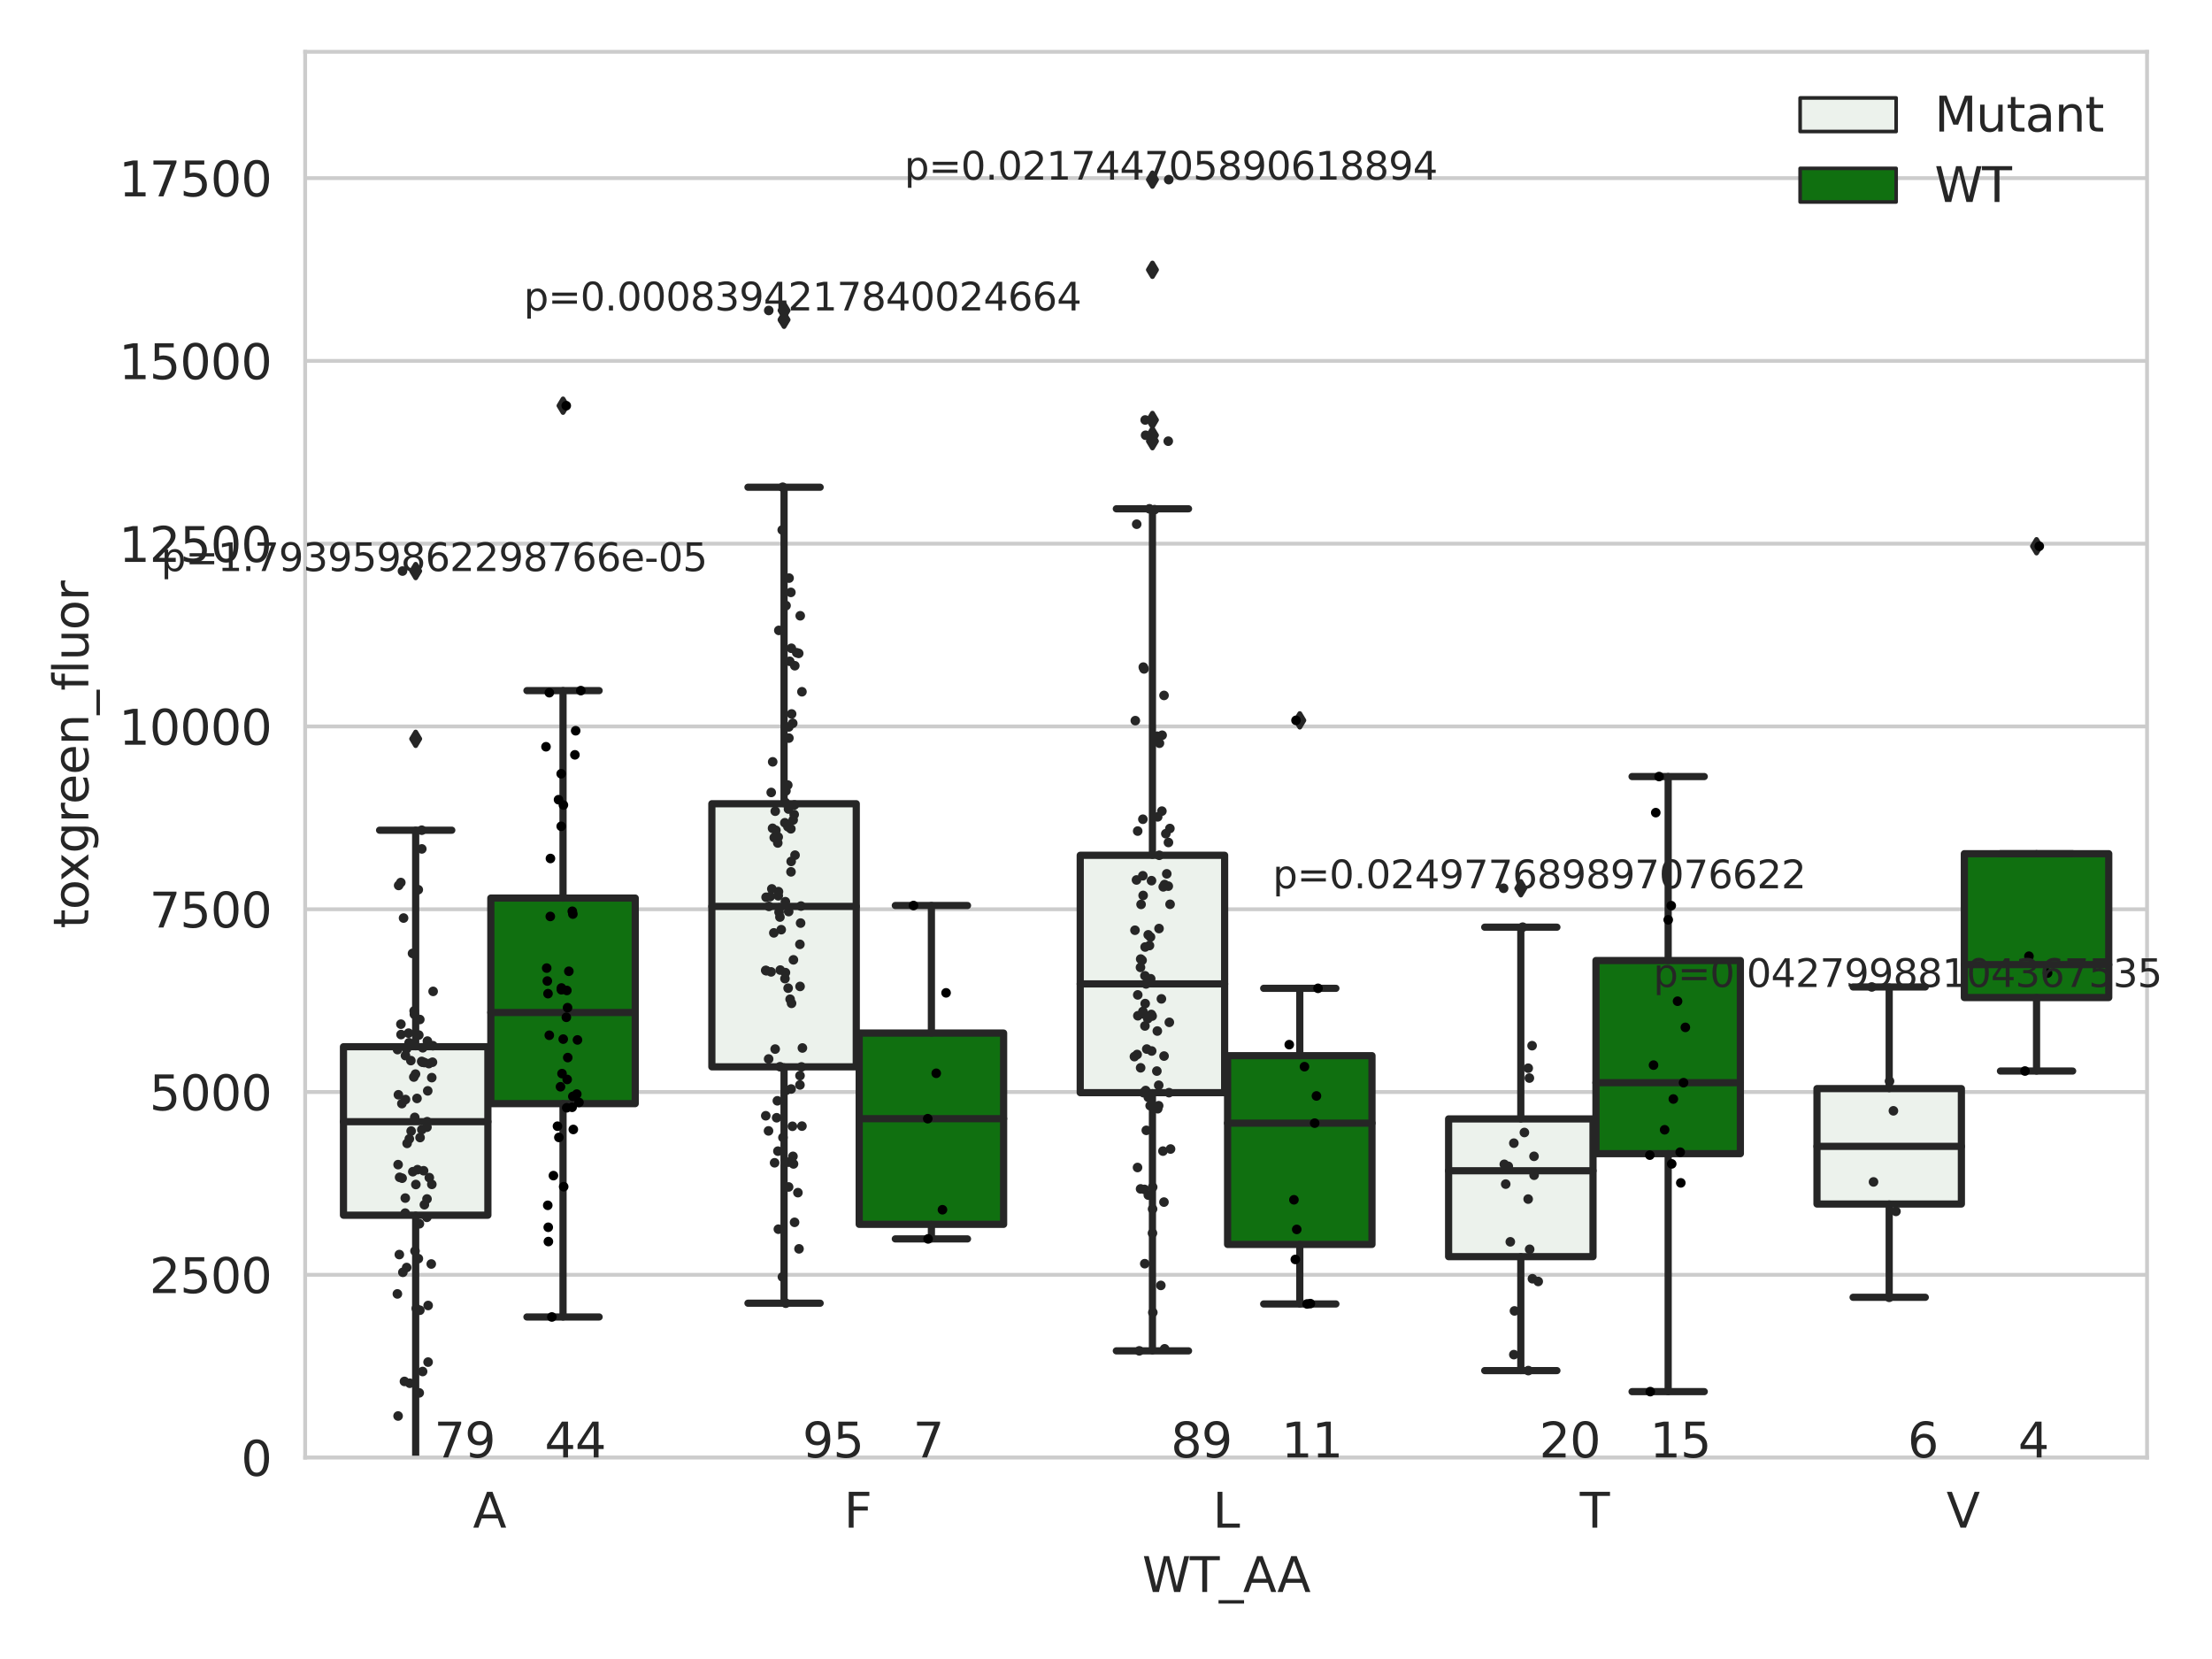 <?xml version="1.0" encoding="utf-8" standalone="no"?>
<!DOCTYPE svg PUBLIC "-//W3C//DTD SVG 1.1//EN"
  "http://www.w3.org/Graphics/SVG/1.1/DTD/svg11.dtd">
<svg xmlns:xlink="http://www.w3.org/1999/xlink" width="460.8pt" height="345.6pt" viewBox="0 0 460.8 345.6" xmlns="http://www.w3.org/2000/svg" version="1.1">
 <defs>
  <style type="text/css">*{stroke-linejoin: round; stroke-linecap: butt}</style>
 </defs>
 <g id="figure_1">
  <g id="patch_1">
   <path d="M 0 345.6 
L 460.8 345.6 
L 460.8 0 
L 0 0 
z
" style="fill: #ffffff"/>
  </g>
  <g id="axes_1">
   <g id="patch_2">
    <path d="M 63.571 303.64 
L 447.271 303.64 
L 447.271 10.8 
L 63.571 10.8 
z
" style="fill: #ffffff"/>
   </g>
   <g id="matplotlib.axis_1">
    <g id="xtick_1">
     <g id="text_1">
      <!-- A -->
      <g style="fill: #262626" transform="translate(98.521 318.238)scale(0.1 -0.1)">
       <defs>
        <path id="DejaVuSans-41" d="M 2188 4044 
L 1331 1722 
L 3047 1722 
L 2188 4044 
z
M 1831 4666 
L 2547 4666 
L 4325 0 
L 3669 0 
L 3244 1197 
L 1141 1197 
L 716 0 
L 50 0 
L 1831 4666 
z
" transform="scale(0.016)"/>
       </defs>
       <use xlink:href="#DejaVuSans-41"/>
      </g>
     </g>
    </g>
    <g id="xtick_2">
     <g id="text_2">
      <!-- F -->
      <g style="fill: #262626" transform="translate(175.805 318.238)scale(0.1 -0.1)">
       <defs>
        <path id="DejaVuSans-46" d="M 628 4666 
L 3309 4666 
L 3309 4134 
L 1259 4134 
L 1259 2759 
L 3109 2759 
L 3109 2228 
L 1259 2228 
L 1259 0 
L 628 0 
L 628 4666 
z
" transform="scale(0.016)"/>
       </defs>
       <use xlink:href="#DejaVuSans-46"/>
      </g>
     </g>
    </g>
    <g id="xtick_3">
     <g id="text_3">
      <!-- L -->
      <g style="fill: #262626" transform="translate(252.635 318.238)scale(0.1 -0.1)">
       <defs>
        <path id="DejaVuSans-4c" d="M 628 4666 
L 1259 4666 
L 1259 531 
L 3531 531 
L 3531 0 
L 628 0 
L 628 4666 
z
" transform="scale(0.016)"/>
       </defs>
       <use xlink:href="#DejaVuSans-4c"/>
      </g>
     </g>
    </g>
    <g id="xtick_4">
     <g id="text_4">
      <!-- T -->
      <g style="fill: #262626" transform="translate(329.107 318.238)scale(0.1 -0.1)">
       <defs>
        <path id="DejaVuSans-54" d="M -19 4666 
L 3928 4666 
L 3928 4134 
L 2272 4134 
L 2272 0 
L 1638 0 
L 1638 4134 
L -19 4134 
L -19 4666 
z
" transform="scale(0.016)"/>
       </defs>
       <use xlink:href="#DejaVuSans-54"/>
      </g>
     </g>
    </g>
    <g id="xtick_5">
     <g id="text_5">
      <!-- V -->
      <g style="fill: #262626" transform="translate(405.48 318.238)scale(0.1 -0.1)">
       <defs>
        <path id="DejaVuSans-56" d="M 1831 0 
L 50 4666 
L 709 4666 
L 2188 738 
L 3669 4666 
L 4325 4666 
L 2547 0 
L 1831 0 
z
" transform="scale(0.016)"/>
       </defs>
       <use xlink:href="#DejaVuSans-56"/>
      </g>
     </g>
    </g>
    <g id="text_6">
     <!-- WT_AA -->
     <g style="fill: #262626" transform="translate(237.945 331.638)scale(0.1 -0.1)">
      <defs>
       <path id="DejaVuSans-57" d="M 213 4666 
L 850 4666 
L 1831 722 
L 2809 4666 
L 3519 4666 
L 4500 722 
L 5478 4666 
L 6119 4666 
L 4947 0 
L 4153 0 
L 3169 4050 
L 2175 0 
L 1381 0 
L 213 4666 
z
" transform="scale(0.016)"/>
       <path id="DejaVuSans-5f" d="M 3263 -1063 
L 3263 -1509 
L -63 -1509 
L -63 -1063 
L 3263 -1063 
z
" transform="scale(0.016)"/>
      </defs>
      <use xlink:href="#DejaVuSans-57"/>
      <use xlink:href="#DejaVuSans-54" x="98.877"/>
      <use xlink:href="#DejaVuSans-5f" x="159.961"/>
      <use xlink:href="#DejaVuSans-41" x="209.961"/>
      <use xlink:href="#DejaVuSans-41" x="281.119"/>
     </g>
    </g>
   </g>
   <g id="matplotlib.axis_2">
    <g id="ytick_1">
     <g id="line2d_1">
      <path d="M 63.571 303.64 
L 447.271 303.64 
" clip-path="url(#p88edbf6de2)" style="fill: none; stroke: #cccccc; stroke-width: 0.8; stroke-linecap: round"/>
     </g>
     <g id="text_7">
      <!-- 0 -->
      <g style="fill: #262626" transform="translate(50.209 307.439)scale(0.1 -0.1)">
       <defs>
        <path id="DejaVuSans-30" d="M 2034 4250 
Q 1547 4250 1301 3770 
Q 1056 3291 1056 2328 
Q 1056 1369 1301 889 
Q 1547 409 2034 409 
Q 2525 409 2770 889 
Q 3016 1369 3016 2328 
Q 3016 3291 2770 3770 
Q 2525 4250 2034 4250 
z
M 2034 4750 
Q 2819 4750 3233 4129 
Q 3647 3509 3647 2328 
Q 3647 1150 3233 529 
Q 2819 -91 2034 -91 
Q 1250 -91 836 529 
Q 422 1150 422 2328 
Q 422 3509 836 4129 
Q 1250 4750 2034 4750 
z
" transform="scale(0.016)"/>
       </defs>
       <use xlink:href="#DejaVuSans-30"/>
      </g>
     </g>
    </g>
    <g id="ytick_2">
     <g id="line2d_2">
      <path d="M 63.571 265.564 
L 447.271 265.564 
" clip-path="url(#p88edbf6de2)" style="fill: none; stroke: #cccccc; stroke-width: 0.8; stroke-linecap: round"/>
     </g>
     <g id="text_8">
      <!-- 2500 -->
      <g style="fill: #262626" transform="translate(31.121 269.363)scale(0.1 -0.1)">
       <defs>
        <path id="DejaVuSans-32" d="M 1228 531 
L 3431 531 
L 3431 0 
L 469 0 
L 469 531 
Q 828 903 1448 1529 
Q 2069 2156 2228 2338 
Q 2531 2678 2651 2914 
Q 2772 3150 2772 3378 
Q 2772 3750 2511 3984 
Q 2250 4219 1831 4219 
Q 1534 4219 1204 4116 
Q 875 4013 500 3803 
L 500 4441 
Q 881 4594 1212 4672 
Q 1544 4750 1819 4750 
Q 2544 4750 2975 4387 
Q 3406 4025 3406 3419 
Q 3406 3131 3298 2873 
Q 3191 2616 2906 2266 
Q 2828 2175 2409 1742 
Q 1991 1309 1228 531 
z
" transform="scale(0.016)"/>
        <path id="DejaVuSans-35" d="M 691 4666 
L 3169 4666 
L 3169 4134 
L 1269 4134 
L 1269 2991 
Q 1406 3038 1543 3061 
Q 1681 3084 1819 3084 
Q 2600 3084 3056 2656 
Q 3513 2228 3513 1497 
Q 3513 744 3044 326 
Q 2575 -91 1722 -91 
Q 1428 -91 1123 -41 
Q 819 9 494 109 
L 494 744 
Q 775 591 1075 516 
Q 1375 441 1709 441 
Q 2250 441 2565 725 
Q 2881 1009 2881 1497 
Q 2881 1984 2565 2268 
Q 2250 2553 1709 2553 
Q 1456 2553 1204 2497 
Q 953 2441 691 2322 
L 691 4666 
z
" transform="scale(0.016)"/>
       </defs>
       <use xlink:href="#DejaVuSans-32"/>
       <use xlink:href="#DejaVuSans-35" x="63.623"/>
       <use xlink:href="#DejaVuSans-30" x="127.246"/>
       <use xlink:href="#DejaVuSans-30" x="190.869"/>
      </g>
     </g>
    </g>
    <g id="ytick_3">
     <g id="line2d_3">
      <path d="M 63.571 227.488 
L 447.271 227.488 
" clip-path="url(#p88edbf6de2)" style="fill: none; stroke: #cccccc; stroke-width: 0.8; stroke-linecap: round"/>
     </g>
     <g id="text_9">
      <!-- 5000 -->
      <g style="fill: #262626" transform="translate(31.121 231.287)scale(0.1 -0.1)">
       <use xlink:href="#DejaVuSans-35"/>
       <use xlink:href="#DejaVuSans-30" x="63.623"/>
       <use xlink:href="#DejaVuSans-30" x="127.246"/>
       <use xlink:href="#DejaVuSans-30" x="190.869"/>
      </g>
     </g>
    </g>
    <g id="ytick_4">
     <g id="line2d_4">
      <path d="M 63.571 189.412 
L 447.271 189.412 
" clip-path="url(#p88edbf6de2)" style="fill: none; stroke: #cccccc; stroke-width: 0.8; stroke-linecap: round"/>
     </g>
     <g id="text_10">
      <!-- 7500 -->
      <g style="fill: #262626" transform="translate(31.121 193.211)scale(0.1 -0.1)">
       <defs>
        <path id="DejaVuSans-37" d="M 525 4666 
L 3525 4666 
L 3525 4397 
L 1831 0 
L 1172 0 
L 2766 4134 
L 525 4134 
L 525 4666 
z
" transform="scale(0.016)"/>
       </defs>
       <use xlink:href="#DejaVuSans-37"/>
       <use xlink:href="#DejaVuSans-35" x="63.623"/>
       <use xlink:href="#DejaVuSans-30" x="127.246"/>
       <use xlink:href="#DejaVuSans-30" x="190.869"/>
      </g>
     </g>
    </g>
    <g id="ytick_5">
     <g id="line2d_5">
      <path d="M 63.571 151.335 
L 447.271 151.335 
" clip-path="url(#p88edbf6de2)" style="fill: none; stroke: #cccccc; stroke-width: 0.8; stroke-linecap: round"/>
     </g>
     <g id="text_11">
      <!-- 10000 -->
      <g style="fill: #262626" transform="translate(24.759 155.135)scale(0.1 -0.1)">
       <defs>
        <path id="DejaVuSans-31" d="M 794 531 
L 1825 531 
L 1825 4091 
L 703 3866 
L 703 4441 
L 1819 4666 
L 2450 4666 
L 2450 531 
L 3481 531 
L 3481 0 
L 794 0 
L 794 531 
z
" transform="scale(0.016)"/>
       </defs>
       <use xlink:href="#DejaVuSans-31"/>
       <use xlink:href="#DejaVuSans-30" x="63.623"/>
       <use xlink:href="#DejaVuSans-30" x="127.246"/>
       <use xlink:href="#DejaVuSans-30" x="190.869"/>
       <use xlink:href="#DejaVuSans-30" x="254.492"/>
      </g>
     </g>
    </g>
    <g id="ytick_6">
     <g id="line2d_6">
      <path d="M 63.571 113.259 
L 447.271 113.259 
" clip-path="url(#p88edbf6de2)" style="fill: none; stroke: #cccccc; stroke-width: 0.8; stroke-linecap: round"/>
     </g>
     <g id="text_12">
      <!-- 12500 -->
      <g style="fill: #262626" transform="translate(24.759 117.058)scale(0.1 -0.1)">
       <use xlink:href="#DejaVuSans-31"/>
       <use xlink:href="#DejaVuSans-32" x="63.623"/>
       <use xlink:href="#DejaVuSans-35" x="127.246"/>
       <use xlink:href="#DejaVuSans-30" x="190.869"/>
       <use xlink:href="#DejaVuSans-30" x="254.492"/>
      </g>
     </g>
    </g>
    <g id="ytick_7">
     <g id="line2d_7">
      <path d="M 63.571 75.183 
L 447.271 75.183 
" clip-path="url(#p88edbf6de2)" style="fill: none; stroke: #cccccc; stroke-width: 0.8; stroke-linecap: round"/>
     </g>
     <g id="text_13">
      <!-- 15000 -->
      <g style="fill: #262626" transform="translate(24.759 78.982)scale(0.1 -0.1)">
       <use xlink:href="#DejaVuSans-31"/>
       <use xlink:href="#DejaVuSans-35" x="63.623"/>
       <use xlink:href="#DejaVuSans-30" x="127.246"/>
       <use xlink:href="#DejaVuSans-30" x="190.869"/>
       <use xlink:href="#DejaVuSans-30" x="254.492"/>
      </g>
     </g>
    </g>
    <g id="ytick_8">
     <g id="line2d_8">
      <path d="M 63.571 37.107 
L 447.271 37.107 
" clip-path="url(#p88edbf6de2)" style="fill: none; stroke: #cccccc; stroke-width: 0.8; stroke-linecap: round"/>
     </g>
     <g id="text_14">
      <!-- 17500 -->
      <g style="fill: #262626" transform="translate(24.759 40.906)scale(0.1 -0.1)">
       <use xlink:href="#DejaVuSans-31"/>
       <use xlink:href="#DejaVuSans-37" x="63.623"/>
       <use xlink:href="#DejaVuSans-35" x="127.246"/>
       <use xlink:href="#DejaVuSans-30" x="190.869"/>
       <use xlink:href="#DejaVuSans-30" x="254.492"/>
      </g>
     </g>
    </g>
    <g id="text_15">
     <!-- toxgreen_fluor -->
     <g style="fill: #262626" transform="translate(18.401 193.415)rotate(-90)scale(0.1 -0.1)">
      <defs>
       <path id="DejaVuSans-74" d="M 1172 4494 
L 1172 3500 
L 2356 3500 
L 2356 3053 
L 1172 3053 
L 1172 1153 
Q 1172 725 1289 603 
Q 1406 481 1766 481 
L 2356 481 
L 2356 0 
L 1766 0 
Q 1100 0 847 248 
Q 594 497 594 1153 
L 594 3053 
L 172 3053 
L 172 3500 
L 594 3500 
L 594 4494 
L 1172 4494 
z
" transform="scale(0.016)"/>
       <path id="DejaVuSans-6f" d="M 1959 3097 
Q 1497 3097 1228 2736 
Q 959 2375 959 1747 
Q 959 1119 1226 758 
Q 1494 397 1959 397 
Q 2419 397 2687 759 
Q 2956 1122 2956 1747 
Q 2956 2369 2687 2733 
Q 2419 3097 1959 3097 
z
M 1959 3584 
Q 2709 3584 3137 3096 
Q 3566 2609 3566 1747 
Q 3566 888 3137 398 
Q 2709 -91 1959 -91 
Q 1206 -91 779 398 
Q 353 888 353 1747 
Q 353 2609 779 3096 
Q 1206 3584 1959 3584 
z
" transform="scale(0.016)"/>
       <path id="DejaVuSans-78" d="M 3513 3500 
L 2247 1797 
L 3578 0 
L 2900 0 
L 1881 1375 
L 863 0 
L 184 0 
L 1544 1831 
L 300 3500 
L 978 3500 
L 1906 2253 
L 2834 3500 
L 3513 3500 
z
" transform="scale(0.016)"/>
       <path id="DejaVuSans-67" d="M 2906 1791 
Q 2906 2416 2648 2759 
Q 2391 3103 1925 3103 
Q 1463 3103 1205 2759 
Q 947 2416 947 1791 
Q 947 1169 1205 825 
Q 1463 481 1925 481 
Q 2391 481 2648 825 
Q 2906 1169 2906 1791 
z
M 3481 434 
Q 3481 -459 3084 -895 
Q 2688 -1331 1869 -1331 
Q 1566 -1331 1297 -1286 
Q 1028 -1241 775 -1147 
L 775 -588 
Q 1028 -725 1275 -790 
Q 1522 -856 1778 -856 
Q 2344 -856 2625 -561 
Q 2906 -266 2906 331 
L 2906 616 
Q 2728 306 2450 153 
Q 2172 0 1784 0 
Q 1141 0 747 490 
Q 353 981 353 1791 
Q 353 2603 747 3093 
Q 1141 3584 1784 3584 
Q 2172 3584 2450 3431 
Q 2728 3278 2906 2969 
L 2906 3500 
L 3481 3500 
L 3481 434 
z
" transform="scale(0.016)"/>
       <path id="DejaVuSans-72" d="M 2631 2963 
Q 2534 3019 2420 3045 
Q 2306 3072 2169 3072 
Q 1681 3072 1420 2755 
Q 1159 2438 1159 1844 
L 1159 0 
L 581 0 
L 581 3500 
L 1159 3500 
L 1159 2956 
Q 1341 3275 1631 3429 
Q 1922 3584 2338 3584 
Q 2397 3584 2469 3576 
Q 2541 3569 2628 3553 
L 2631 2963 
z
" transform="scale(0.016)"/>
       <path id="DejaVuSans-65" d="M 3597 1894 
L 3597 1613 
L 953 1613 
Q 991 1019 1311 708 
Q 1631 397 2203 397 
Q 2534 397 2845 478 
Q 3156 559 3463 722 
L 3463 178 
Q 3153 47 2828 -22 
Q 2503 -91 2169 -91 
Q 1331 -91 842 396 
Q 353 884 353 1716 
Q 353 2575 817 3079 
Q 1281 3584 2069 3584 
Q 2775 3584 3186 3129 
Q 3597 2675 3597 1894 
z
M 3022 2063 
Q 3016 2534 2758 2815 
Q 2500 3097 2075 3097 
Q 1594 3097 1305 2825 
Q 1016 2553 972 2059 
L 3022 2063 
z
" transform="scale(0.016)"/>
       <path id="DejaVuSans-6e" d="M 3513 2113 
L 3513 0 
L 2938 0 
L 2938 2094 
Q 2938 2591 2744 2837 
Q 2550 3084 2163 3084 
Q 1697 3084 1428 2787 
Q 1159 2491 1159 1978 
L 1159 0 
L 581 0 
L 581 3500 
L 1159 3500 
L 1159 2956 
Q 1366 3272 1645 3428 
Q 1925 3584 2291 3584 
Q 2894 3584 3203 3211 
Q 3513 2838 3513 2113 
z
" transform="scale(0.016)"/>
       <path id="DejaVuSans-66" d="M 2375 4863 
L 2375 4384 
L 1825 4384 
Q 1516 4384 1395 4259 
Q 1275 4134 1275 3809 
L 1275 3500 
L 2222 3500 
L 2222 3053 
L 1275 3053 
L 1275 0 
L 697 0 
L 697 3053 
L 147 3053 
L 147 3500 
L 697 3500 
L 697 3744 
Q 697 4328 969 4595 
Q 1241 4863 1831 4863 
L 2375 4863 
z
" transform="scale(0.016)"/>
       <path id="DejaVuSans-6c" d="M 603 4863 
L 1178 4863 
L 1178 0 
L 603 0 
L 603 4863 
z
" transform="scale(0.016)"/>
       <path id="DejaVuSans-75" d="M 544 1381 
L 544 3500 
L 1119 3500 
L 1119 1403 
Q 1119 906 1312 657 
Q 1506 409 1894 409 
Q 2359 409 2629 706 
Q 2900 1003 2900 1516 
L 2900 3500 
L 3475 3500 
L 3475 0 
L 2900 0 
L 2900 538 
Q 2691 219 2414 64 
Q 2138 -91 1772 -91 
Q 1169 -91 856 284 
Q 544 659 544 1381 
z
M 1991 3584 
L 1991 3584 
z
" transform="scale(0.016)"/>
      </defs>
      <use xlink:href="#DejaVuSans-74"/>
      <use xlink:href="#DejaVuSans-6f" x="39.209"/>
      <use xlink:href="#DejaVuSans-78" x="97.266"/>
      <use xlink:href="#DejaVuSans-67" x="156.445"/>
      <use xlink:href="#DejaVuSans-72" x="219.922"/>
      <use xlink:href="#DejaVuSans-65" x="258.785"/>
      <use xlink:href="#DejaVuSans-65" x="320.309"/>
      <use xlink:href="#DejaVuSans-6e" x="381.832"/>
      <use xlink:href="#DejaVuSans-5f" x="445.211"/>
      <use xlink:href="#DejaVuSans-66" x="495.211"/>
      <use xlink:href="#DejaVuSans-6c" x="530.416"/>
      <use xlink:href="#DejaVuSans-75" x="558.199"/>
      <use xlink:href="#DejaVuSans-6f" x="621.578"/>
      <use xlink:href="#DejaVuSans-72" x="682.76"/>
     </g>
    </g>
   </g>
   <g id="patch_3">
    <path d="M 71.552 253.151 
L 101.634 253.151 
L 101.634 218.054 
L 71.552 218.054 
L 71.552 253.151 
z
" clip-path="url(#p88edbf6de2)" style="fill: #ecf2ec; stroke: #262626; stroke-width: 1.5; stroke-linejoin: miter"/>
   </g>
   <g id="patch_4">
    <path d="M 102.248 229.907 
L 132.33 229.907 
L 132.33 187.085 
L 102.248 187.085 
L 102.248 229.907 
z
" clip-path="url(#p88edbf6de2)" style="fill: #107010; stroke: #262626; stroke-width: 1.5; stroke-linejoin: miter"/>
   </g>
   <g id="patch_5">
    <path d="M 148.292 222.241 
L 178.374 222.241 
L 178.374 167.431 
L 148.292 167.431 
L 148.292 222.241 
z
" clip-path="url(#p88edbf6de2)" style="fill: #ecf2ec; stroke: #262626; stroke-width: 1.5; stroke-linejoin: miter"/>
   </g>
   <g id="patch_6">
    <path d="M 178.988 255.049 
L 209.07 255.049 
L 209.07 215.206 
L 178.988 215.206 
L 178.988 255.049 
z
" clip-path="url(#p88edbf6de2)" style="fill: #107010; stroke: #262626; stroke-width: 1.5; stroke-linejoin: miter"/>
   </g>
   <g id="patch_7">
    <path d="M 225.032 227.623 
L 255.114 227.623 
L 255.114 178.17 
L 225.032 178.17 
L 225.032 227.623 
z
" clip-path="url(#p88edbf6de2)" style="fill: #ecf2ec; stroke: #262626; stroke-width: 1.5; stroke-linejoin: miter"/>
   </g>
   <g id="patch_8">
    <path d="M 255.728 259.237 
L 285.81 259.237 
L 285.81 219.914 
L 255.728 219.914 
L 255.728 259.237 
z
" clip-path="url(#p88edbf6de2)" style="fill: #107010; stroke: #262626; stroke-width: 1.5; stroke-linejoin: miter"/>
   </g>
   <g id="patch_9">
    <path d="M 301.772 261.783 
L 331.854 261.783 
L 331.854 233.086 
L 301.772 233.086 
L 301.772 261.783 
z
" clip-path="url(#p88edbf6de2)" style="fill: #ecf2ec; stroke: #262626; stroke-width: 1.5; stroke-linejoin: miter"/>
   </g>
   <g id="patch_10">
    <path d="M 332.468 240.33 
L 362.55 240.33 
L 362.55 200.095 
L 332.468 200.095 
L 332.468 240.33 
z
" clip-path="url(#p88edbf6de2)" style="fill: #107010; stroke: #262626; stroke-width: 1.5; stroke-linejoin: miter"/>
   </g>
   <g id="patch_11">
    <path d="M 378.512 250.818 
L 408.594 250.818 
L 408.594 226.777 
L 378.512 226.777 
L 378.512 250.818 
z
" clip-path="url(#p88edbf6de2)" style="fill: #ecf2ec; stroke: #262626; stroke-width: 1.5; stroke-linejoin: miter"/>
   </g>
   <g id="patch_12">
    <path d="M 409.208 207.808 
L 439.29 207.808 
L 439.29 177.843 
L 409.208 177.843 
L 409.208 207.808 
z
" clip-path="url(#p88edbf6de2)" style="fill: #107010; stroke: #262626; stroke-width: 1.5; stroke-linejoin: miter"/>
   </g>
   <g id="patch_13">
    <path d="M 101.941 303.64 
L 101.941 303.64 
L 101.941 303.64 
L 101.941 303.64 
z
" clip-path="url(#p88edbf6de2)" style="fill: #ecf2ec; stroke: #262626; stroke-width: 0.75; stroke-linejoin: miter"/>
   </g>
   <g id="patch_14">
    <path d="M 101.941 303.64 
L 101.941 303.64 
L 101.941 303.64 
L 101.941 303.64 
z
" clip-path="url(#p88edbf6de2)" style="fill: #107010; stroke: #262626; stroke-width: 0.75; stroke-linejoin: miter"/>
   </g>
   <g id="PathCollection_1"/>
   <g id="PathCollection_2"/>
   <g id="line2d_9">
    <path d="M 86.593 253.151 
L 86.593 304.878 
" clip-path="url(#p88edbf6de2)" style="fill: none; stroke: #262626; stroke-width: 1.5; stroke-linecap: round"/>
   </g>
   <g id="line2d_10">
    <path d="M 86.593 218.054 
L 86.593 172.949 
" clip-path="url(#p88edbf6de2)" style="fill: none; stroke: #262626; stroke-width: 1.5; stroke-linecap: round"/>
   </g>
   <g id="line2d_11">
    <path d="M 79.073 304.878 
L 94.114 304.878 
" clip-path="url(#p88edbf6de2)" style="fill: none; stroke: #262626; stroke-width: 1.5; stroke-linecap: round"/>
   </g>
   <g id="line2d_12">
    <path d="M 79.073 172.949 
L 94.114 172.949 
" clip-path="url(#p88edbf6de2)" style="fill: none; stroke: #262626; stroke-width: 1.5; stroke-linecap: round"/>
   </g>
   <g id="line2d_13">
    <defs>
     <path id="m954d072eb2" d="M -0 1.414 
L 0.849 0 
L 0 -1.414 
L -0.849 -0 
z
" style="stroke: #262626; stroke-linejoin: miter"/>
    </defs>
    <g clip-path="url(#p88edbf6de2)">
     <use xlink:href="#m954d072eb2" x="86.593" y="323.629" style="fill: #262626; stroke: #262626; stroke-linejoin: miter"/>
     <use xlink:href="#m954d072eb2" x="86.593" y="118.962" style="fill: #262626; stroke: #262626; stroke-linejoin: miter"/>
     <use xlink:href="#m954d072eb2" x="86.593" y="153.913" style="fill: #262626; stroke: #262626; stroke-linejoin: miter"/>
    </g>
   </g>
   <g id="line2d_14">
    <path d="M 117.289 229.907 
L 117.289 274.349 
" clip-path="url(#p88edbf6de2)" style="fill: none; stroke: #262626; stroke-width: 1.5; stroke-linecap: round"/>
   </g>
   <g id="line2d_15">
    <path d="M 117.289 187.085 
L 117.289 143.87 
" clip-path="url(#p88edbf6de2)" style="fill: none; stroke: #262626; stroke-width: 1.5; stroke-linecap: round"/>
   </g>
   <g id="line2d_16">
    <path d="M 109.769 274.349 
L 124.81 274.349 
" clip-path="url(#p88edbf6de2)" style="fill: none; stroke: #262626; stroke-width: 1.5; stroke-linecap: round"/>
   </g>
   <g id="line2d_17">
    <path d="M 109.769 143.87 
L 124.81 143.87 
" clip-path="url(#p88edbf6de2)" style="fill: none; stroke: #262626; stroke-width: 1.5; stroke-linecap: round"/>
   </g>
   <g id="line2d_18">
    <g clip-path="url(#p88edbf6de2)">
     <use xlink:href="#m954d072eb2" x="117.289" y="84.513" style="fill: #262626; stroke: #262626; stroke-linejoin: miter"/>
    </g>
   </g>
   <g id="line2d_19">
    <path d="M 163.333 222.241 
L 163.333 271.482 
" clip-path="url(#p88edbf6de2)" style="fill: none; stroke: #262626; stroke-width: 1.5; stroke-linecap: round"/>
   </g>
   <g id="line2d_20">
    <path d="M 163.333 167.431 
L 163.333 101.501 
" clip-path="url(#p88edbf6de2)" style="fill: none; stroke: #262626; stroke-width: 1.5; stroke-linecap: round"/>
   </g>
   <g id="line2d_21">
    <path d="M 155.813 271.482 
L 170.854 271.482 
" clip-path="url(#p88edbf6de2)" style="fill: none; stroke: #262626; stroke-width: 1.5; stroke-linecap: round"/>
   </g>
   <g id="line2d_22">
    <path d="M 155.813 101.501 
L 170.854 101.501 
" clip-path="url(#p88edbf6de2)" style="fill: none; stroke: #262626; stroke-width: 1.5; stroke-linecap: round"/>
   </g>
   <g id="line2d_23">
    <g clip-path="url(#p88edbf6de2)">
     <use xlink:href="#m954d072eb2" x="163.333" y="64.677" style="fill: #262626; stroke: #262626; stroke-linejoin: miter"/>
     <use xlink:href="#m954d072eb2" x="163.333" y="66.614" style="fill: #262626; stroke: #262626; stroke-linejoin: miter"/>
    </g>
   </g>
   <g id="line2d_24">
    <path d="M 194.029 255.049 
L 194.029 258.086 
" clip-path="url(#p88edbf6de2)" style="fill: none; stroke: #262626; stroke-width: 1.5; stroke-linecap: round"/>
   </g>
   <g id="line2d_25">
    <path d="M 194.029 215.206 
L 194.029 188.636 
" clip-path="url(#p88edbf6de2)" style="fill: none; stroke: #262626; stroke-width: 1.5; stroke-linecap: round"/>
   </g>
   <g id="line2d_26">
    <path d="M 186.509 258.086 
L 201.55 258.086 
" clip-path="url(#p88edbf6de2)" style="fill: none; stroke: #262626; stroke-width: 1.5; stroke-linecap: round"/>
   </g>
   <g id="line2d_27">
    <path d="M 186.509 188.636 
L 201.55 188.636 
" clip-path="url(#p88edbf6de2)" style="fill: none; stroke: #262626; stroke-width: 1.5; stroke-linecap: round"/>
   </g>
   <g id="line2d_28">
    <g clip-path="url(#p88edbf6de2)">
     <use xlink:href="#m954d072eb2" x="194.029" y="368.403" style="fill: #262626; stroke: #262626; stroke-linejoin: miter"/>
    </g>
   </g>
   <g id="line2d_29">
    <path d="M 240.073 227.623 
L 240.073 281.409 
" clip-path="url(#p88edbf6de2)" style="fill: none; stroke: #262626; stroke-width: 1.5; stroke-linecap: round"/>
   </g>
   <g id="line2d_30">
    <path d="M 240.073 178.17 
L 240.073 105.992 
" clip-path="url(#p88edbf6de2)" style="fill: none; stroke: #262626; stroke-width: 1.5; stroke-linecap: round"/>
   </g>
   <g id="line2d_31">
    <path d="M 232.553 281.409 
L 247.594 281.409 
" clip-path="url(#p88edbf6de2)" style="fill: none; stroke: #262626; stroke-width: 1.5; stroke-linecap: round"/>
   </g>
   <g id="line2d_32">
    <path d="M 232.553 105.992 
L 247.594 105.992 
" clip-path="url(#p88edbf6de2)" style="fill: none; stroke: #262626; stroke-width: 1.5; stroke-linecap: round"/>
   </g>
   <g id="line2d_33">
    <g clip-path="url(#p88edbf6de2)">
     <use xlink:href="#m954d072eb2" x="240.073" y="307.791" style="fill: #262626; stroke: #262626; stroke-linejoin: miter"/>
     <use xlink:href="#m954d072eb2" x="240.073" y="90.67" style="fill: #262626; stroke: #262626; stroke-linejoin: miter"/>
     <use xlink:href="#m954d072eb2" x="240.073" y="56.205" style="fill: #262626; stroke: #262626; stroke-linejoin: miter"/>
     <use xlink:href="#m954d072eb2" x="240.073" y="37.422" style="fill: #262626; stroke: #262626; stroke-linejoin: miter"/>
     <use xlink:href="#m954d072eb2" x="240.073" y="87.487" style="fill: #262626; stroke: #262626; stroke-linejoin: miter"/>
     <use xlink:href="#m954d072eb2" x="240.073" y="91.906" style="fill: #262626; stroke: #262626; stroke-linejoin: miter"/>
    </g>
   </g>
   <g id="line2d_34">
    <path d="M 270.769 259.237 
L 270.769 271.638 
" clip-path="url(#p88edbf6de2)" style="fill: none; stroke: #262626; stroke-width: 1.5; stroke-linecap: round"/>
   </g>
   <g id="line2d_35">
    <path d="M 270.769 219.914 
L 270.769 205.888 
" clip-path="url(#p88edbf6de2)" style="fill: none; stroke: #262626; stroke-width: 1.5; stroke-linecap: round"/>
   </g>
   <g id="line2d_36">
    <path d="M 263.248 271.638 
L 278.289 271.638 
" clip-path="url(#p88edbf6de2)" style="fill: none; stroke: #262626; stroke-width: 1.5; stroke-linecap: round"/>
   </g>
   <g id="line2d_37">
    <path d="M 263.248 205.888 
L 278.289 205.888 
" clip-path="url(#p88edbf6de2)" style="fill: none; stroke: #262626; stroke-width: 1.5; stroke-linecap: round"/>
   </g>
   <g id="line2d_38">
    <g clip-path="url(#p88edbf6de2)">
     <use xlink:href="#m954d072eb2" x="270.769" y="150.063" style="fill: #262626; stroke: #262626; stroke-linejoin: miter"/>
    </g>
   </g>
   <g id="line2d_39">
    <path d="M 316.813 261.783 
L 316.813 285.521 
" clip-path="url(#p88edbf6de2)" style="fill: none; stroke: #262626; stroke-width: 1.5; stroke-linecap: round"/>
   </g>
   <g id="line2d_40">
    <path d="M 316.813 233.086 
L 316.813 193.148 
" clip-path="url(#p88edbf6de2)" style="fill: none; stroke: #262626; stroke-width: 1.5; stroke-linecap: round"/>
   </g>
   <g id="line2d_41">
    <path d="M 309.292 285.521 
L 324.333 285.521 
" clip-path="url(#p88edbf6de2)" style="fill: none; stroke: #262626; stroke-width: 1.5; stroke-linecap: round"/>
   </g>
   <g id="line2d_42">
    <path d="M 309.292 193.148 
L 324.333 193.148 
" clip-path="url(#p88edbf6de2)" style="fill: none; stroke: #262626; stroke-width: 1.5; stroke-linecap: round"/>
   </g>
   <g id="line2d_43">
    <g clip-path="url(#p88edbf6de2)">
     <use xlink:href="#m954d072eb2" x="316.813" y="185.042" style="fill: #262626; stroke: #262626; stroke-linejoin: miter"/>
    </g>
   </g>
   <g id="line2d_44">
    <path d="M 347.509 240.33 
L 347.509 289.902 
" clip-path="url(#p88edbf6de2)" style="fill: none; stroke: #262626; stroke-width: 1.5; stroke-linecap: round"/>
   </g>
   <g id="line2d_45">
    <path d="M 347.509 200.095 
L 347.509 161.77 
" clip-path="url(#p88edbf6de2)" style="fill: none; stroke: #262626; stroke-width: 1.5; stroke-linecap: round"/>
   </g>
   <g id="line2d_46">
    <path d="M 339.988 289.902 
L 355.029 289.902 
" clip-path="url(#p88edbf6de2)" style="fill: none; stroke: #262626; stroke-width: 1.5; stroke-linecap: round"/>
   </g>
   <g id="line2d_47">
    <path d="M 339.988 161.77 
L 355.029 161.77 
" clip-path="url(#p88edbf6de2)" style="fill: none; stroke: #262626; stroke-width: 1.5; stroke-linecap: round"/>
   </g>
   <g id="line2d_48"/>
   <g id="line2d_49">
    <path d="M 393.553 250.818 
L 393.553 270.251 
" clip-path="url(#p88edbf6de2)" style="fill: none; stroke: #262626; stroke-width: 1.5; stroke-linecap: round"/>
   </g>
   <g id="line2d_50">
    <path d="M 393.553 226.777 
L 393.553 205.602 
" clip-path="url(#p88edbf6de2)" style="fill: none; stroke: #262626; stroke-width: 1.5; stroke-linecap: round"/>
   </g>
   <g id="line2d_51">
    <path d="M 386.032 270.251 
L 401.073 270.251 
" clip-path="url(#p88edbf6de2)" style="fill: none; stroke: #262626; stroke-width: 1.5; stroke-linecap: round"/>
   </g>
   <g id="line2d_52">
    <path d="M 386.032 205.602 
L 401.073 205.602 
" clip-path="url(#p88edbf6de2)" style="fill: none; stroke: #262626; stroke-width: 1.5; stroke-linecap: round"/>
   </g>
   <g id="line2d_53"/>
   <g id="line2d_54">
    <path d="M 424.249 207.808 
L 424.249 223.116 
" clip-path="url(#p88edbf6de2)" style="fill: none; stroke: #262626; stroke-width: 1.5; stroke-linecap: round"/>
   </g>
   <g id="line2d_55">
    <path d="M 424.249 177.843 
L 424.249 177.843 
" clip-path="url(#p88edbf6de2)" style="fill: none; stroke: #262626; stroke-width: 1.5; stroke-linecap: round"/>
   </g>
   <g id="line2d_56">
    <path d="M 416.728 223.116 
L 431.769 223.116 
" clip-path="url(#p88edbf6de2)" style="fill: none; stroke: #262626; stroke-width: 1.5; stroke-linecap: round"/>
   </g>
   <g id="line2d_57">
    <path d="M 416.728 177.843 
L 431.769 177.843 
" clip-path="url(#p88edbf6de2)" style="fill: none; stroke: #262626; stroke-width: 1.5; stroke-linecap: round"/>
   </g>
   <g id="line2d_58">
    <g clip-path="url(#p88edbf6de2)">
     <use xlink:href="#m954d072eb2" x="424.249" y="113.792" style="fill: #262626; stroke: #262626; stroke-linejoin: miter"/>
    </g>
   </g>
   <g id="line2d_59">
    <path d="M 71.552 233.668 
L 101.634 233.668 
" clip-path="url(#p88edbf6de2)" style="fill: none; stroke: #262626; stroke-width: 1.5; stroke-linecap: round"/>
   </g>
   <g id="line2d_60">
    <path d="M 102.248 210.919 
L 132.33 210.919 
" clip-path="url(#p88edbf6de2)" style="fill: none; stroke: #262626; stroke-width: 1.5; stroke-linecap: round"/>
   </g>
   <g id="line2d_61">
    <path d="M 148.292 188.823 
L 178.374 188.823 
" clip-path="url(#p88edbf6de2)" style="fill: none; stroke: #262626; stroke-width: 1.5; stroke-linecap: round"/>
   </g>
   <g id="line2d_62">
    <path d="M 178.988 233.043 
L 209.07 233.043 
" clip-path="url(#p88edbf6de2)" style="fill: none; stroke: #262626; stroke-width: 1.5; stroke-linecap: round"/>
   </g>
   <g id="line2d_63">
    <path d="M 225.032 204.969 
L 255.114 204.969 
" clip-path="url(#p88edbf6de2)" style="fill: none; stroke: #262626; stroke-width: 1.5; stroke-linecap: round"/>
   </g>
   <g id="line2d_64">
    <path d="M 255.728 233.971 
L 285.81 233.971 
" clip-path="url(#p88edbf6de2)" style="fill: none; stroke: #262626; stroke-width: 1.5; stroke-linecap: round"/>
   </g>
   <g id="line2d_65">
    <path d="M 301.772 243.891 
L 331.854 243.891 
" clip-path="url(#p88edbf6de2)" style="fill: none; stroke: #262626; stroke-width: 1.5; stroke-linecap: round"/>
   </g>
   <g id="line2d_66">
    <path d="M 332.468 225.546 
L 362.55 225.546 
" clip-path="url(#p88edbf6de2)" style="fill: none; stroke: #262626; stroke-width: 1.5; stroke-linecap: round"/>
   </g>
   <g id="line2d_67">
    <path d="M 378.512 238.809 
L 408.594 238.809 
" clip-path="url(#p88edbf6de2)" style="fill: none; stroke: #262626; stroke-width: 1.5; stroke-linecap: round"/>
   </g>
   <g id="line2d_68">
    <path d="M 409.208 200.949 
L 439.29 200.949 
" clip-path="url(#p88edbf6de2)" style="fill: none; stroke: #262626; stroke-width: 1.5; stroke-linecap: round"/>
   </g>
   <g id="patch_15">
    <path d="M 63.571 303.64 
L 63.571 10.8 
" style="fill: none; stroke: #cccccc; stroke-width: 0.8; stroke-linejoin: miter; stroke-linecap: square"/>
   </g>
   <g id="patch_16">
    <path d="M 447.271 303.64 
L 447.271 10.8 
" style="fill: none; stroke: #cccccc; stroke-width: 0.8; stroke-linejoin: miter; stroke-linecap: square"/>
   </g>
   <g id="patch_17">
    <path d="M 63.571 303.64 
L 447.271 303.64 
" style="fill: none; stroke: #cccccc; stroke-width: 0.8; stroke-linejoin: miter; stroke-linecap: square"/>
   </g>
   <g id="patch_18">
    <path d="M 63.571 10.8 
L 447.271 10.8 
" style="fill: none; stroke: #cccccc; stroke-width: 0.8; stroke-linejoin: miter; stroke-linecap: square"/>
   </g>
   <g id="PathCollection_3">
    <defs>
     <path id="C0_0_d0ae919f22" d="M 0 1 
C 0.265 1 0.52 0.895 0.707 0.707 
C 0.895 0.52 1 0.265 1 -0 
C 1 -0.265 0.895 -0.52 0.707 -0.707 
C 0.52 -0.895 0.265 -1 0 -1 
C -0.265 -1 -0.52 -0.895 -0.707 -0.707 
C -0.895 -0.52 -1 -0.265 -1 0 
C -1 0.265 -0.895 0.52 -0.707 0.707 
C -0.52 0.895 -0.265 1 0 1 
z
"/>
    </defs>
    <g clip-path="url(#p88edbf6de2)">
     <use xlink:href="#C0_0_d0ae919f22" x="86.204" y="224.368" style="fill: #262626"/>
    </g>
    <g clip-path="url(#p88edbf6de2)">
     <use xlink:href="#C0_0_d0ae919f22" x="87.463" y="272.947" style="fill: #262626"/>
    </g>
    <g clip-path="url(#p88edbf6de2)">
     <use xlink:href="#C0_0_d0ae919f22" x="86.275" y="210.593" style="fill: #262626"/>
    </g>
    <g clip-path="url(#p88edbf6de2)">
     <use xlink:href="#C0_0_d0ae919f22" x="83.606" y="304.878" style="fill: #262626"/>
    </g>
    <g clip-path="url(#p88edbf6de2)">
     <use xlink:href="#C0_0_d0ae919f22" x="87.868" y="176.844" style="fill: #262626"/>
    </g>
    <g clip-path="url(#p88edbf6de2)">
     <use xlink:href="#C0_0_d0ae919f22" x="87.332" y="290.164" style="fill: #262626"/>
    </g>
    <g clip-path="url(#p88edbf6de2)">
     <use xlink:href="#C0_0_d0ae919f22" x="83.189" y="261.349" style="fill: #262626"/>
    </g>
    <g clip-path="url(#p88edbf6de2)">
     <use xlink:href="#C0_0_d0ae919f22" x="86.454" y="260.608" style="fill: #262626"/>
    </g>
    <g clip-path="url(#p88edbf6de2)">
     <use xlink:href="#C0_0_d0ae919f22" x="83.926" y="265.044" style="fill: #262626"/>
    </g>
    <g clip-path="url(#p88edbf6de2)">
     <use xlink:href="#C0_0_d0ae919f22" x="88.408" y="250.966" style="fill: #262626"/>
    </g>
    <g clip-path="url(#p88edbf6de2)">
     <use xlink:href="#C0_0_d0ae919f22" x="88.414" y="221.35" style="fill: #262626"/>
    </g>
    <g clip-path="url(#p88edbf6de2)">
     <use xlink:href="#C0_0_d0ae919f22" x="83.515" y="213.353" style="fill: #262626"/>
    </g>
    <g clip-path="url(#p88edbf6de2)">
     <use xlink:href="#C0_0_d0ae919f22" x="84.07" y="191.246" style="fill: #262626"/>
    </g>
    <g clip-path="url(#p88edbf6de2)">
     <use xlink:href="#C0_0_d0ae919f22" x="85.27" y="237.244" style="fill: #262626"/>
    </g>
    <g clip-path="url(#p88edbf6de2)">
     <use xlink:href="#C0_0_d0ae919f22" x="89.189" y="271.956" style="fill: #262626"/>
    </g>
    <g clip-path="url(#p88edbf6de2)">
     <use xlink:href="#C0_0_d0ae919f22" x="84.476" y="229.052" style="fill: #262626"/>
    </g>
    <g clip-path="url(#p88edbf6de2)">
     <use xlink:href="#C0_0_d0ae919f22" x="88.039" y="285.712" style="fill: #262626"/>
    </g>
    <g clip-path="url(#p88edbf6de2)">
     <use xlink:href="#C0_0_d0ae919f22" x="84.255" y="287.776" style="fill: #262626"/>
    </g>
    <g clip-path="url(#p88edbf6de2)">
     <use xlink:href="#C0_0_d0ae919f22" x="85.363" y="288.153" style="fill: #262626"/>
    </g>
    <g clip-path="url(#p88edbf6de2)">
     <use xlink:href="#C0_0_d0ae919f22" x="87.841" y="221.115" style="fill: #262626"/>
    </g>
    <g clip-path="url(#p88edbf6de2)">
     <use xlink:href="#C0_0_d0ae919f22" x="87.511" y="236.975" style="fill: #262626"/>
    </g>
    <g clip-path="url(#p88edbf6de2)">
     <use xlink:href="#C0_0_d0ae919f22" x="84.41" y="252.711" style="fill: #262626"/>
    </g>
    <g clip-path="url(#p88edbf6de2)">
     <use xlink:href="#C0_0_d0ae919f22" x="87.37" y="254.936" style="fill: #262626"/>
    </g>
    <g clip-path="url(#p88edbf6de2)">
     <use xlink:href="#C0_0_d0ae919f22" x="86.971" y="243.661" style="fill: #262626"/>
    </g>
    <g clip-path="url(#p88edbf6de2)">
     <use xlink:href="#C0_0_d0ae919f22" x="82.994" y="228.061" style="fill: #262626"/>
    </g>
    <g clip-path="url(#p88edbf6de2)">
     <use xlink:href="#C0_0_d0ae919f22" x="83.848" y="118.962" style="fill: #262626"/>
    </g>
    <g clip-path="url(#p88edbf6de2)">
     <use xlink:href="#C0_0_d0ae919f22" x="83.244" y="245.253" style="fill: #262626"/>
    </g>
    <g clip-path="url(#p88edbf6de2)">
     <use xlink:href="#C0_0_d0ae919f22" x="86.325" y="211.309" style="fill: #262626"/>
    </g>
    <g clip-path="url(#p88edbf6de2)">
     <use xlink:href="#C0_0_d0ae919f22" x="89.956" y="246.726" style="fill: #262626"/>
    </g>
    <g clip-path="url(#p88edbf6de2)">
     <use xlink:href="#C0_0_d0ae919f22" x="83.769" y="245.441" style="fill: #262626"/>
    </g>
    <g clip-path="url(#p88edbf6de2)">
     <use xlink:href="#C0_0_d0ae919f22" x="89.944" y="224.491" style="fill: #262626"/>
    </g>
    <g clip-path="url(#p88edbf6de2)">
     <use xlink:href="#C0_0_d0ae919f22" x="89.106" y="227.244" style="fill: #262626"/>
    </g>
    <g clip-path="url(#p88edbf6de2)">
     <use xlink:href="#C0_0_d0ae919f22" x="86.715" y="272.582" style="fill: #262626"/>
    </g>
    <g clip-path="url(#p88edbf6de2)">
     <use xlink:href="#C0_0_d0ae919f22" x="82.933" y="242.615" style="fill: #262626"/>
    </g>
    <g clip-path="url(#p88edbf6de2)">
     <use xlink:href="#C0_0_d0ae919f22" x="82.811" y="218.65" style="fill: #262626"/>
    </g>
    <g clip-path="url(#p88edbf6de2)">
     <use xlink:href="#C0_0_d0ae919f22" x="88.008" y="221.29" style="fill: #262626"/>
    </g>
    <g clip-path="url(#p88edbf6de2)">
     <use xlink:href="#C0_0_d0ae919f22" x="82.93" y="294.98" style="fill: #262626"/>
    </g>
    <g clip-path="url(#p88edbf6de2)">
     <use xlink:href="#C0_0_d0ae919f22" x="84.716" y="264.048" style="fill: #262626"/>
    </g>
    <g clip-path="url(#p88edbf6de2)">
     <use xlink:href="#C0_0_d0ae919f22" x="86.535" y="153.913" style="fill: #262626"/>
    </g>
    <g clip-path="url(#p88edbf6de2)">
     <use xlink:href="#C0_0_d0ae919f22" x="85.647" y="235.62" style="fill: #262626"/>
    </g>
    <g clip-path="url(#p88edbf6de2)">
     <use xlink:href="#C0_0_d0ae919f22" x="85.935" y="198.616" style="fill: #262626"/>
    </g>
    <g clip-path="url(#p88edbf6de2)">
     <use xlink:href="#C0_0_d0ae919f22" x="89.179" y="283.749" style="fill: #262626"/>
    </g>
    <g clip-path="url(#p88edbf6de2)">
     <use xlink:href="#C0_0_d0ae919f22" x="88.134" y="323.629" style="fill: #262626"/>
    </g>
    <g clip-path="url(#p88edbf6de2)">
     <use xlink:href="#C0_0_d0ae919f22" x="88.244" y="243.888" style="fill: #262626"/>
    </g>
    <g clip-path="url(#p88edbf6de2)">
     <use xlink:href="#C0_0_d0ae919f22" x="88.069" y="218.274" style="fill: #262626"/>
    </g>
    <g clip-path="url(#p88edbf6de2)">
     <use xlink:href="#C0_0_d0ae919f22" x="88.987" y="233.668" style="fill: #262626"/>
    </g>
    <g clip-path="url(#p88edbf6de2)">
     <use xlink:href="#C0_0_d0ae919f22" x="86.556" y="223.753" style="fill: #262626"/>
    </g>
    <g clip-path="url(#p88edbf6de2)">
     <use xlink:href="#C0_0_d0ae919f22" x="83.717" y="229.903" style="fill: #262626"/>
    </g>
    <g clip-path="url(#p88edbf6de2)">
     <use xlink:href="#C0_0_d0ae919f22" x="87.153" y="262.196" style="fill: #262626"/>
    </g>
    <g clip-path="url(#p88edbf6de2)">
     <use xlink:href="#C0_0_d0ae919f22" x="87.873" y="235.326" style="fill: #262626"/>
    </g>
    <g clip-path="url(#p88edbf6de2)">
     <use xlink:href="#C0_0_d0ae919f22" x="87.455" y="212.383" style="fill: #262626"/>
    </g>
    <g clip-path="url(#p88edbf6de2)">
     <use xlink:href="#C0_0_d0ae919f22" x="85.105" y="215.223" style="fill: #262626"/>
    </g>
    <g clip-path="url(#p88edbf6de2)">
     <use xlink:href="#C0_0_d0ae919f22" x="88.925" y="253.59" style="fill: #262626"/>
    </g>
    <g clip-path="url(#p88edbf6de2)">
     <use xlink:href="#C0_0_d0ae919f22" x="86.867" y="228.823" style="fill: #262626"/>
    </g>
    <g clip-path="url(#p88edbf6de2)">
     <use xlink:href="#C0_0_d0ae919f22" x="84.468" y="219.904" style="fill: #262626"/>
    </g>
    <g clip-path="url(#p88edbf6de2)">
     <use xlink:href="#C0_0_d0ae919f22" x="89.84" y="263.313" style="fill: #262626"/>
    </g>
    <g clip-path="url(#p88edbf6de2)">
     <use xlink:href="#C0_0_d0ae919f22" x="90.093" y="221.279" style="fill: #262626"/>
    </g>
    <g clip-path="url(#p88edbf6de2)">
     <use xlink:href="#C0_0_d0ae919f22" x="82.783" y="269.544" style="fill: #262626"/>
    </g>
    <g clip-path="url(#p88edbf6de2)">
     <use xlink:href="#C0_0_d0ae919f22" x="88.946" y="234.815" style="fill: #262626"/>
    </g>
    <g clip-path="url(#p88edbf6de2)">
     <use xlink:href="#C0_0_d0ae919f22" x="90.176" y="217.834" style="fill: #262626"/>
    </g>
    <g clip-path="url(#p88edbf6de2)">
     <use xlink:href="#C0_0_d0ae919f22" x="87.852" y="172.949" style="fill: #262626"/>
    </g>
    <g clip-path="url(#p88edbf6de2)">
     <use xlink:href="#C0_0_d0ae919f22" x="84.427" y="249.582" style="fill: #262626"/>
    </g>
    <g clip-path="url(#p88edbf6de2)">
     <use xlink:href="#C0_0_d0ae919f22" x="85.219" y="217.219" style="fill: #262626"/>
    </g>
    <g clip-path="url(#p88edbf6de2)">
     <use xlink:href="#C0_0_d0ae919f22" x="86.631" y="246.753" style="fill: #262626"/>
    </g>
    <g clip-path="url(#p88edbf6de2)">
     <use xlink:href="#C0_0_d0ae919f22" x="88.952" y="249.767" style="fill: #262626"/>
    </g>
    <g clip-path="url(#p88edbf6de2)">
     <use xlink:href="#C0_0_d0ae919f22" x="86.401" y="232.769" style="fill: #262626"/>
    </g>
    <g clip-path="url(#p88edbf6de2)">
     <use xlink:href="#C0_0_d0ae919f22" x="84.809" y="238.189" style="fill: #262626"/>
    </g>
    <g clip-path="url(#p88edbf6de2)">
     <use xlink:href="#C0_0_d0ae919f22" x="90.227" y="206.522" style="fill: #262626"/>
    </g>
    <g clip-path="url(#p88edbf6de2)">
     <use xlink:href="#C0_0_d0ae919f22" x="87.248" y="215.621" style="fill: #262626"/>
    </g>
    <g clip-path="url(#p88edbf6de2)">
     <use xlink:href="#C0_0_d0ae919f22" x="89.036" y="216.877" style="fill: #262626"/>
    </g>
    <g clip-path="url(#p88edbf6de2)">
     <use xlink:href="#C0_0_d0ae919f22" x="83.497" y="183.847" style="fill: #262626"/>
    </g>
    <g clip-path="url(#p88edbf6de2)">
     <use xlink:href="#C0_0_d0ae919f22" x="84.698" y="218.49" style="fill: #262626"/>
    </g>
    <g clip-path="url(#p88edbf6de2)">
     <use xlink:href="#C0_0_d0ae919f22" x="83.544" y="215.519" style="fill: #262626"/>
    </g>
    <g clip-path="url(#p88edbf6de2)">
     <use xlink:href="#C0_0_d0ae919f22" x="89.339" y="221.569" style="fill: #262626"/>
    </g>
    <g clip-path="url(#p88edbf6de2)">
     <use xlink:href="#C0_0_d0ae919f22" x="85.589" y="220.944" style="fill: #262626"/>
    </g>
    <g clip-path="url(#p88edbf6de2)">
     <use xlink:href="#C0_0_d0ae919f22" x="83.046" y="184.456" style="fill: #262626"/>
    </g>
    <g clip-path="url(#p88edbf6de2)">
     <use xlink:href="#C0_0_d0ae919f22" x="87.134" y="185.345" style="fill: #262626"/>
    </g>
    <g clip-path="url(#p88edbf6de2)">
     <use xlink:href="#C0_0_d0ae919f22" x="89.435" y="245.32" style="fill: #262626"/>
    </g>
    <g clip-path="url(#p88edbf6de2)">
     <use xlink:href="#C0_0_d0ae919f22" x="85.997" y="244.089" style="fill: #262626"/>
    </g>
   </g>
   <g id="PathCollection_4">
    <defs>
     <path id="C1_0_6a2e11283e" d="M 0 1 
C 0.265 1 0.52 0.895 0.707 0.707 
C 0.895 0.52 1 0.265 1 -0 
C 1 -0.265 0.895 -0.52 0.707 -0.707 
C 0.52 -0.895 0.265 -1 0 -1 
C -0.265 -1 -0.52 -0.895 -0.707 -0.707 
C -0.895 -0.52 -1 -0.265 -1 0 
C -1 0.265 -0.895 0.52 -0.707 0.707 
C -0.52 0.895 -0.265 1 0 1 
z
"/>
    </defs>
    <g clip-path="url(#p88edbf6de2)">
     <use xlink:href="#C1_0_6a2e11283e" x="120.995" y="143.87"/>
    </g>
    <g clip-path="url(#p88edbf6de2)">
     <use xlink:href="#C1_0_6a2e11283e" x="114.667" y="178.838"/>
    </g>
    <g clip-path="url(#p88edbf6de2)">
     <use xlink:href="#C1_0_6a2e11283e" x="116.133" y="234.608"/>
    </g>
    <g clip-path="url(#p88edbf6de2)">
     <use xlink:href="#C1_0_6a2e11283e" x="114.018" y="204.368"/>
    </g>
    <g clip-path="url(#p88edbf6de2)">
     <use xlink:href="#C1_0_6a2e11283e" x="118.274" y="220.313"/>
    </g>
    <g clip-path="url(#p88edbf6de2)">
     <use xlink:href="#C1_0_6a2e11283e" x="116.426" y="236.944"/>
    </g>
    <g clip-path="url(#p88edbf6de2)">
     <use xlink:href="#C1_0_6a2e11283e" x="119.22" y="189.834"/>
    </g>
    <g clip-path="url(#p88edbf6de2)">
     <use xlink:href="#C1_0_6a2e11283e" x="117.368" y="167.697"/>
    </g>
    <g clip-path="url(#p88edbf6de2)">
     <use xlink:href="#C1_0_6a2e11283e" x="118.501" y="202.333"/>
    </g>
    <g clip-path="url(#p88edbf6de2)">
     <use xlink:href="#C1_0_6a2e11283e" x="116.355" y="166.592"/>
    </g>
    <g clip-path="url(#p88edbf6de2)">
     <use xlink:href="#C1_0_6a2e11283e" x="116.909" y="172.131"/>
    </g>
    <g clip-path="url(#p88edbf6de2)">
     <use xlink:href="#C1_0_6a2e11283e" x="113.887" y="201.67"/>
    </g>
    <g clip-path="url(#p88edbf6de2)">
     <use xlink:href="#C1_0_6a2e11283e" x="119.922" y="152.228"/>
    </g>
    <g clip-path="url(#p88edbf6de2)">
     <use xlink:href="#C1_0_6a2e11283e" x="119.184" y="230.672"/>
    </g>
    <g clip-path="url(#p88edbf6de2)">
     <use xlink:href="#C1_0_6a2e11283e" x="116.952" y="206.186"/>
    </g>
    <g clip-path="url(#p88edbf6de2)">
     <use xlink:href="#C1_0_6a2e11283e" x="114.438" y="144.305"/>
    </g>
    <g clip-path="url(#p88edbf6de2)">
     <use xlink:href="#C1_0_6a2e11283e" x="114.161" y="206.997"/>
    </g>
    <g clip-path="url(#p88edbf6de2)">
     <use xlink:href="#C1_0_6a2e11283e" x="119.761" y="157.246"/>
    </g>
    <g clip-path="url(#p88edbf6de2)">
     <use xlink:href="#C1_0_6a2e11283e" x="115.288" y="244.903"/>
    </g>
    <g clip-path="url(#p88edbf6de2)">
     <use xlink:href="#C1_0_6a2e11283e" x="118.153" y="224.868"/>
    </g>
    <g clip-path="url(#p88edbf6de2)">
     <use xlink:href="#C1_0_6a2e11283e" x="118.231" y="209.917"/>
    </g>
    <g clip-path="url(#p88edbf6de2)">
     <use xlink:href="#C1_0_6a2e11283e" x="116.762" y="226.39"/>
    </g>
    <g clip-path="url(#p88edbf6de2)">
     <use xlink:href="#C1_0_6a2e11283e" x="117.959" y="84.513"/>
    </g>
    <g clip-path="url(#p88edbf6de2)">
     <use xlink:href="#C1_0_6a2e11283e" x="120.298" y="216.637"/>
    </g>
    <g clip-path="url(#p88edbf6de2)">
     <use xlink:href="#C1_0_6a2e11283e" x="118.086" y="206.332"/>
    </g>
    <g clip-path="url(#p88edbf6de2)">
     <use xlink:href="#C1_0_6a2e11283e" x="114.638" y="190.913"/>
    </g>
    <g clip-path="url(#p88edbf6de2)">
     <use xlink:href="#C1_0_6a2e11283e" x="119.332" y="228.403"/>
    </g>
    <g clip-path="url(#p88edbf6de2)">
     <use xlink:href="#C1_0_6a2e11283e" x="117.33" y="216.467"/>
    </g>
    <g clip-path="url(#p88edbf6de2)">
     <use xlink:href="#C1_0_6a2e11283e" x="117.422" y="247.21"/>
    </g>
    <g clip-path="url(#p88edbf6de2)">
     <use xlink:href="#C1_0_6a2e11283e" x="114.108" y="251.089"/>
    </g>
    <g clip-path="url(#p88edbf6de2)">
     <use xlink:href="#C1_0_6a2e11283e" x="114.962" y="274.349"/>
    </g>
    <g clip-path="url(#p88edbf6de2)">
     <use xlink:href="#C1_0_6a2e11283e" x="116.958" y="205.814"/>
    </g>
    <g clip-path="url(#p88edbf6de2)">
     <use xlink:href="#C1_0_6a2e11283e" x="113.741" y="155.562"/>
    </g>
    <g clip-path="url(#p88edbf6de2)">
     <use xlink:href="#C1_0_6a2e11283e" x="117.98" y="211.922"/>
    </g>
    <g clip-path="url(#p88edbf6de2)">
     <use xlink:href="#C1_0_6a2e11283e" x="120.154" y="227.922"/>
    </g>
    <g clip-path="url(#p88edbf6de2)">
     <use xlink:href="#C1_0_6a2e11283e" x="117.079" y="223.652"/>
    </g>
    <g clip-path="url(#p88edbf6de2)">
     <use xlink:href="#C1_0_6a2e11283e" x="114.24" y="258.639"/>
    </g>
    <g clip-path="url(#p88edbf6de2)">
     <use xlink:href="#C1_0_6a2e11283e" x="119.339" y="190.418"/>
    </g>
    <g clip-path="url(#p88edbf6de2)">
     <use xlink:href="#C1_0_6a2e11283e" x="114.427" y="215.663"/>
    </g>
    <g clip-path="url(#p88edbf6de2)">
     <use xlink:href="#C1_0_6a2e11283e" x="114.21" y="255.664"/>
    </g>
    <g clip-path="url(#p88edbf6de2)">
     <use xlink:href="#C1_0_6a2e11283e" x="120.614" y="229.651"/>
    </g>
    <g clip-path="url(#p88edbf6de2)">
     <use xlink:href="#C1_0_6a2e11283e" x="116.904" y="161.191"/>
    </g>
    <g clip-path="url(#p88edbf6de2)">
     <use xlink:href="#C1_0_6a2e11283e" x="118.058" y="230.769"/>
    </g>
    <g clip-path="url(#p88edbf6de2)">
     <use xlink:href="#C1_0_6a2e11283e" x="119.43" y="235.285"/>
    </g>
   </g>
   <g id="PathCollection_5">
    <defs>
     <path id="C2_0_41cfa4a616" d="M 0 1 
C 0.265 1 0.52 0.895 0.707 0.707 
C 0.895 0.52 1 0.265 1 -0 
C 1 -0.265 0.895 -0.52 0.707 -0.707 
C 0.52 -0.895 0.265 -1 0 -1 
C -0.265 -1 -0.52 -0.895 -0.707 -0.707 
C -0.895 -0.52 -1 -0.265 -1 0 
C -1 0.265 -0.895 0.52 -0.707 0.707 
C -0.52 0.895 -0.265 1 0 1 
z
"/>
    </defs>
    <g clip-path="url(#p88edbf6de2)">
     <use xlink:href="#C2_0_41cfa4a616" x="162.474" y="191.042" style="fill: #262626"/>
    </g>
    <g clip-path="url(#p88edbf6de2)">
     <use xlink:href="#C2_0_41cfa4a616" x="160.443" y="186.771" style="fill: #262626"/>
    </g>
    <g clip-path="url(#p88edbf6de2)">
     <use xlink:href="#C2_0_41cfa4a616" x="164.518" y="137.76" style="fill: #262626"/>
    </g>
    <g clip-path="url(#p88edbf6de2)">
     <use xlink:href="#C2_0_41cfa4a616" x="165.19" y="240.889" style="fill: #262626"/>
    </g>
    <g clip-path="url(#p88edbf6de2)">
     <use xlink:href="#C2_0_41cfa4a616" x="164.855" y="135.047" style="fill: #262626"/>
    </g>
    <g clip-path="url(#p88edbf6de2)">
     <use xlink:href="#C2_0_41cfa4a616" x="164.806" y="226.858" style="fill: #262626"/>
    </g>
    <g clip-path="url(#p88edbf6de2)">
     <use xlink:href="#C2_0_41cfa4a616" x="164.909" y="148.729" style="fill: #262626"/>
    </g>
    <g clip-path="url(#p88edbf6de2)">
     <use xlink:href="#C2_0_41cfa4a616" x="167.058" y="144.105" style="fill: #262626"/>
    </g>
    <g clip-path="url(#p88edbf6de2)">
     <use xlink:href="#C2_0_41cfa4a616" x="159.59" y="186.915" style="fill: #262626"/>
    </g>
    <g clip-path="url(#p88edbf6de2)">
     <use xlink:href="#C2_0_41cfa4a616" x="161.29" y="174.489" style="fill: #262626"/>
    </g>
    <g clip-path="url(#p88edbf6de2)">
     <use xlink:href="#C2_0_41cfa4a616" x="164.752" y="172.656" style="fill: #262626"/>
    </g>
    <g clip-path="url(#p88edbf6de2)">
     <use xlink:href="#C2_0_41cfa4a616" x="166.656" y="224.078" style="fill: #262626"/>
    </g>
    <g clip-path="url(#p88edbf6de2)">
     <use xlink:href="#C2_0_41cfa4a616" x="160.121" y="220.603" style="fill: #262626"/>
    </g>
    <g clip-path="url(#p88edbf6de2)">
     <use xlink:href="#C2_0_41cfa4a616" x="160.096" y="235.586" style="fill: #262626"/>
    </g>
    <g clip-path="url(#p88edbf6de2)">
     <use xlink:href="#C2_0_41cfa4a616" x="162.054" y="239.805" style="fill: #262626"/>
    </g>
    <g clip-path="url(#p88edbf6de2)">
     <use xlink:href="#C2_0_41cfa4a616" x="161.499" y="168.987" style="fill: #262626"/>
    </g>
    <g clip-path="url(#p88edbf6de2)">
     <use xlink:href="#C2_0_41cfa4a616" x="162.149" y="256.063" style="fill: #262626"/>
    </g>
    <g clip-path="url(#p88edbf6de2)">
     <use xlink:href="#C2_0_41cfa4a616" x="161.205" y="194.336" style="fill: #262626"/>
    </g>
    <g clip-path="url(#p88edbf6de2)">
     <use xlink:href="#C2_0_41cfa4a616" x="160.659" y="165.082" style="fill: #262626"/>
    </g>
    <g clip-path="url(#p88edbf6de2)">
     <use xlink:href="#C2_0_41cfa4a616" x="161.48" y="218.542" style="fill: #262626"/>
    </g>
    <g clip-path="url(#p88edbf6de2)">
     <use xlink:href="#C2_0_41cfa4a616" x="167.155" y="218.315" style="fill: #262626"/>
    </g>
    <g clip-path="url(#p88edbf6de2)">
     <use xlink:href="#C2_0_41cfa4a616" x="159.653" y="202.226" style="fill: #262626"/>
    </g>
    <g clip-path="url(#p88edbf6de2)">
     <use xlink:href="#C2_0_41cfa4a616" x="164.598" y="208.156" style="fill: #262626"/>
    </g>
    <g clip-path="url(#p88edbf6de2)">
     <use xlink:href="#C2_0_41cfa4a616" x="163.588" y="167.174" style="fill: #262626"/>
    </g>
    <g clip-path="url(#p88edbf6de2)">
     <use xlink:href="#C2_0_41cfa4a616" x="164.296" y="189.898" style="fill: #262626"/>
    </g>
    <g clip-path="url(#p88edbf6de2)">
     <use xlink:href="#C2_0_41cfa4a616" x="159.523" y="232.434" style="fill: #262626"/>
    </g>
    <g clip-path="url(#p88edbf6de2)">
     <use xlink:href="#C2_0_41cfa4a616" x="164.322" y="151.432" style="fill: #262626"/>
    </g>
    <g clip-path="url(#p88edbf6de2)">
     <use xlink:href="#C2_0_41cfa4a616" x="163.747" y="126.156" style="fill: #262626"/>
    </g>
    <g clip-path="url(#p88edbf6de2)">
     <use xlink:href="#C2_0_41cfa4a616" x="162.293" y="190.015" style="fill: #262626"/>
    </g>
    <g clip-path="url(#p88edbf6de2)">
     <use xlink:href="#C2_0_41cfa4a616" x="164.342" y="153.756" style="fill: #262626"/>
    </g>
    <g clip-path="url(#p88edbf6de2)">
     <use xlink:href="#C2_0_41cfa4a616" x="164.243" y="242.093" style="fill: #262626"/>
    </g>
    <g clip-path="url(#p88edbf6de2)">
     <use xlink:href="#C2_0_41cfa4a616" x="162.541" y="202.084" style="fill: #262626"/>
    </g>
    <g clip-path="url(#p88edbf6de2)">
     <use xlink:href="#C2_0_41cfa4a616" x="166.78" y="192.297" style="fill: #262626"/>
    </g>
    <g clip-path="url(#p88edbf6de2)">
     <use xlink:href="#C2_0_41cfa4a616" x="159.507" y="202.15" style="fill: #262626"/>
    </g>
    <g clip-path="url(#p88edbf6de2)">
     <use xlink:href="#C2_0_41cfa4a616" x="160.177" y="188.823" style="fill: #262626"/>
    </g>
    <g clip-path="url(#p88edbf6de2)">
     <use xlink:href="#C2_0_41cfa4a616" x="166.22" y="248.451" style="fill: #262626"/>
    </g>
    <g clip-path="url(#p88edbf6de2)">
     <use xlink:href="#C2_0_41cfa4a616" x="162.387" y="189.107" style="fill: #262626"/>
    </g>
    <g clip-path="url(#p88edbf6de2)">
     <use xlink:href="#C2_0_41cfa4a616" x="162.488" y="222.221" style="fill: #262626"/>
    </g>
    <g clip-path="url(#p88edbf6de2)">
     <use xlink:href="#C2_0_41cfa4a616" x="165.078" y="234.625" style="fill: #262626"/>
    </g>
    <g clip-path="url(#p88edbf6de2)">
     <use xlink:href="#C2_0_41cfa4a616" x="166.703" y="128.279" style="fill: #262626"/>
    </g>
    <g clip-path="url(#p88edbf6de2)">
     <use xlink:href="#C2_0_41cfa4a616" x="163.622" y="202.616" style="fill: #262626"/>
    </g>
    <g clip-path="url(#p88edbf6de2)">
     <use xlink:href="#C2_0_41cfa4a616" x="160.63" y="202.461" style="fill: #262626"/>
    </g>
    <g clip-path="url(#p88edbf6de2)">
     <use xlink:href="#C2_0_41cfa4a616" x="164.132" y="172.215" style="fill: #262626"/>
    </g>
    <g clip-path="url(#p88edbf6de2)">
     <use xlink:href="#C2_0_41cfa4a616" x="161.937" y="229.318" style="fill: #262626"/>
    </g>
    <g clip-path="url(#p88edbf6de2)">
     <use xlink:href="#C2_0_41cfa4a616" x="160.966" y="158.705" style="fill: #262626"/>
    </g>
    <g clip-path="url(#p88edbf6de2)">
     <use xlink:href="#C2_0_41cfa4a616" x="165.62" y="178.145" style="fill: #262626"/>
    </g>
    <g clip-path="url(#p88edbf6de2)">
     <use xlink:href="#C2_0_41cfa4a616" x="164.181" y="205.852" style="fill: #262626"/>
    </g>
    <g clip-path="url(#p88edbf6de2)">
     <use xlink:href="#C2_0_41cfa4a616" x="165.284" y="199.952" style="fill: #262626"/>
    </g>
    <g clip-path="url(#p88edbf6de2)">
     <use xlink:href="#C2_0_41cfa4a616" x="163.81" y="227.112" style="fill: #262626"/>
    </g>
    <g clip-path="url(#p88edbf6de2)">
     <use xlink:href="#C2_0_41cfa4a616" x="162.116" y="174.369" style="fill: #262626"/>
    </g>
    <g clip-path="url(#p88edbf6de2)">
     <use xlink:href="#C2_0_41cfa4a616" x="163.723" y="164.76" style="fill: #262626"/>
    </g>
    <g clip-path="url(#p88edbf6de2)">
     <use xlink:href="#C2_0_41cfa4a616" x="163.52" y="203.866" style="fill: #262626"/>
    </g>
    <g clip-path="url(#p88edbf6de2)">
     <use xlink:href="#C2_0_41cfa4a616" x="160.786" y="185.175" style="fill: #262626"/>
    </g>
    <g clip-path="url(#p88edbf6de2)">
     <use xlink:href="#C2_0_41cfa4a616" x="165.303" y="242.467" style="fill: #262626"/>
    </g>
    <g clip-path="url(#p88edbf6de2)">
     <use xlink:href="#C2_0_41cfa4a616" x="164.11" y="163.546" style="fill: #262626"/>
    </g>
    <g clip-path="url(#p88edbf6de2)">
     <use xlink:href="#C2_0_41cfa4a616" x="160.936" y="172.547" style="fill: #262626"/>
    </g>
    <g clip-path="url(#p88edbf6de2)">
     <use xlink:href="#C2_0_41cfa4a616" x="160.145" y="64.677" style="fill: #262626"/>
    </g>
    <g clip-path="url(#p88edbf6de2)">
     <use xlink:href="#C2_0_41cfa4a616" x="162.243" y="131.32" style="fill: #262626"/>
    </g>
    <g clip-path="url(#p88edbf6de2)">
     <use xlink:href="#C2_0_41cfa4a616" x="166.635" y="196.724" style="fill: #262626"/>
    </g>
    <g clip-path="url(#p88edbf6de2)">
     <use xlink:href="#C2_0_41cfa4a616" x="163.496" y="171.395" style="fill: #262626"/>
    </g>
    <g clip-path="url(#p88edbf6de2)">
     <use xlink:href="#C2_0_41cfa4a616" x="163.077" y="66.614" style="fill: #262626"/>
    </g>
    <g clip-path="url(#p88edbf6de2)">
     <use xlink:href="#C2_0_41cfa4a616" x="161.635" y="172.965" style="fill: #262626"/>
    </g>
    <g clip-path="url(#p88edbf6de2)">
     <use xlink:href="#C2_0_41cfa4a616" x="165.489" y="167.688" style="fill: #262626"/>
    </g>
    <g clip-path="url(#p88edbf6de2)">
     <use xlink:href="#C2_0_41cfa4a616" x="162.741" y="193.671" style="fill: #262626"/>
    </g>
    <g clip-path="url(#p88edbf6de2)">
     <use xlink:href="#C2_0_41cfa4a616" x="161.364" y="242.23" style="fill: #262626"/>
    </g>
    <g clip-path="url(#p88edbf6de2)">
     <use xlink:href="#C2_0_41cfa4a616" x="164.755" y="123.404" style="fill: #262626"/>
    </g>
    <g clip-path="url(#p88edbf6de2)">
     <use xlink:href="#C2_0_41cfa4a616" x="166.959" y="222.26" style="fill: #262626"/>
    </g>
    <g clip-path="url(#p88edbf6de2)">
     <use xlink:href="#C2_0_41cfa4a616" x="162.953" y="110.402" style="fill: #262626"/>
    </g>
    <g clip-path="url(#p88edbf6de2)">
     <use xlink:href="#C2_0_41cfa4a616" x="165.978" y="135.979" style="fill: #262626"/>
    </g>
    <g clip-path="url(#p88edbf6de2)">
     <use xlink:href="#C2_0_41cfa4a616" x="165.571" y="138.683" style="fill: #262626"/>
    </g>
    <g clip-path="url(#p88edbf6de2)">
     <use xlink:href="#C2_0_41cfa4a616" x="166.862" y="188.751" style="fill: #262626"/>
    </g>
    <g clip-path="url(#p88edbf6de2)">
     <use xlink:href="#C2_0_41cfa4a616" x="164.378" y="120.431" style="fill: #262626"/>
    </g>
    <g clip-path="url(#p88edbf6de2)">
     <use xlink:href="#C2_0_41cfa4a616" x="167.06" y="234.591" style="fill: #262626"/>
    </g>
    <g clip-path="url(#p88edbf6de2)">
     <use xlink:href="#C2_0_41cfa4a616" x="165.523" y="254.633" style="fill: #262626"/>
    </g>
    <g clip-path="url(#p88edbf6de2)">
     <use xlink:href="#C2_0_41cfa4a616" x="162.172" y="185.742" style="fill: #262626"/>
    </g>
    <g clip-path="url(#p88edbf6de2)">
     <use xlink:href="#C2_0_41cfa4a616" x="162.025" y="175.608" style="fill: #262626"/>
    </g>
    <g clip-path="url(#p88edbf6de2)">
     <use xlink:href="#C2_0_41cfa4a616" x="164.893" y="209.015" style="fill: #262626"/>
    </g>
    <g clip-path="url(#p88edbf6de2)">
     <use xlink:href="#C2_0_41cfa4a616" x="166.669" y="205.492" style="fill: #262626"/>
    </g>
    <g clip-path="url(#p88edbf6de2)">
     <use xlink:href="#C2_0_41cfa4a616" x="165.231" y="170.827" style="fill: #262626"/>
    </g>
    <g clip-path="url(#p88edbf6de2)">
     <use xlink:href="#C2_0_41cfa4a616" x="163.606" y="187.843" style="fill: #262626"/>
    </g>
    <g clip-path="url(#p88edbf6de2)">
     <use xlink:href="#C2_0_41cfa4a616" x="164.287" y="247.264" style="fill: #262626"/>
    </g>
    <g clip-path="url(#p88edbf6de2)">
     <use xlink:href="#C2_0_41cfa4a616" x="164.779" y="181.623" style="fill: #262626"/>
    </g>
    <g clip-path="url(#p88edbf6de2)">
     <use xlink:href="#C2_0_41cfa4a616" x="163.103" y="236.967" style="fill: #262626"/>
    </g>
    <g clip-path="url(#p88edbf6de2)">
     <use xlink:href="#C2_0_41cfa4a616" x="164.261" y="168.544" style="fill: #262626"/>
    </g>
    <g clip-path="url(#p88edbf6de2)">
     <use xlink:href="#C2_0_41cfa4a616" x="166.643" y="226.017" style="fill: #262626"/>
    </g>
    <g clip-path="url(#p88edbf6de2)">
     <use xlink:href="#C2_0_41cfa4a616" x="165.145" y="150.673" style="fill: #262626"/>
    </g>
    <g clip-path="url(#p88edbf6de2)">
     <use xlink:href="#C2_0_41cfa4a616" x="163.058" y="101.501" style="fill: #262626"/>
    </g>
    <g clip-path="url(#p88edbf6de2)">
     <use xlink:href="#C2_0_41cfa4a616" x="164.816" y="179.451" style="fill: #262626"/>
    </g>
    <g clip-path="url(#p88edbf6de2)">
     <use xlink:href="#C2_0_41cfa4a616" x="166.448" y="260.158" style="fill: #262626"/>
    </g>
    <g clip-path="url(#p88edbf6de2)">
     <use xlink:href="#C2_0_41cfa4a616" x="165.443" y="169.681" style="fill: #262626"/>
    </g>
    <g clip-path="url(#p88edbf6de2)">
     <use xlink:href="#C2_0_41cfa4a616" x="162.124" y="186.609" style="fill: #262626"/>
    </g>
    <g clip-path="url(#p88edbf6de2)">
     <use xlink:href="#C2_0_41cfa4a616" x="161.789" y="232.847" style="fill: #262626"/>
    </g>
    <g clip-path="url(#p88edbf6de2)">
     <use xlink:href="#C2_0_41cfa4a616" x="163.686" y="271.482" style="fill: #262626"/>
    </g>
    <g clip-path="url(#p88edbf6de2)">
     <use xlink:href="#C2_0_41cfa4a616" x="166.388" y="136.109" style="fill: #262626"/>
    </g>
    <g clip-path="url(#p88edbf6de2)">
     <use xlink:href="#C2_0_41cfa4a616" x="162.99" y="266.006" style="fill: #262626"/>
    </g>
   </g>
   <g id="PathCollection_6">
    <defs>
     <path id="C3_0_8407a583e2" d="M 0 1 
C 0.265 1 0.52 0.895 0.707 0.707 
C 0.895 0.52 1 0.265 1 -0 
C 1 -0.265 0.895 -0.52 0.707 -0.707 
C 0.52 -0.895 0.265 -1 0 -1 
C -0.265 -1 -0.52 -0.895 -0.707 -0.707 
C -0.895 -0.52 -1 -0.265 -1 0 
C -1 0.265 -0.895 0.52 -0.707 0.707 
C -0.52 0.895 -0.265 1 0 1 
z
"/>
    </defs>
    <g clip-path="url(#p88edbf6de2)">
     <use xlink:href="#C3_0_8407a583e2" x="196.628" y="368.403"/>
    </g>
    <g clip-path="url(#p88edbf6de2)">
     <use xlink:href="#C3_0_8407a583e2" x="193.272" y="233.043"/>
    </g>
    <g clip-path="url(#p88edbf6de2)">
     <use xlink:href="#C3_0_8407a583e2" x="190.301" y="188.636"/>
    </g>
    <g clip-path="url(#p88edbf6de2)">
     <use xlink:href="#C3_0_8407a583e2" x="193.34" y="258.086"/>
    </g>
    <g clip-path="url(#p88edbf6de2)">
     <use xlink:href="#C3_0_8407a583e2" x="196.331" y="252.011"/>
    </g>
    <g clip-path="url(#p88edbf6de2)">
     <use xlink:href="#C3_0_8407a583e2" x="195.036" y="223.583"/>
    </g>
    <g clip-path="url(#p88edbf6de2)">
     <use xlink:href="#C3_0_8407a583e2" x="197.086" y="206.828"/>
    </g>
   </g>
   <g id="PathCollection_7">
    <defs>
     <path id="C4_0_69936cfd76" d="M 0 1 
C 0.265 1 0.52 0.895 0.707 0.707 
C 0.895 0.52 1 0.265 1 -0 
C 1 -0.265 0.895 -0.52 0.707 -0.707 
C 0.52 -0.895 0.265 -1 0 -1 
C -0.265 -1 -0.52 -0.895 -0.707 -0.707 
C -0.895 -0.52 -1 -0.265 -1 0 
C -1 0.265 -0.895 0.52 -0.707 0.707 
C -0.52 0.895 -0.265 1 0 1 
z
"/>
    </defs>
    <g clip-path="url(#p88edbf6de2)">
     <use xlink:href="#C4_0_69936cfd76" x="242.475" y="250.419" style="fill: #262626"/>
    </g>
    <g clip-path="url(#p88edbf6de2)">
     <use xlink:href="#C4_0_69936cfd76" x="238.562" y="209.066" style="fill: #262626"/>
    </g>
    <g clip-path="url(#p88edbf6de2)">
     <use xlink:href="#C4_0_69936cfd76" x="238.65" y="90.67" style="fill: #262626"/>
    </g>
    <g clip-path="url(#p88edbf6de2)">
     <use xlink:href="#C4_0_69936cfd76" x="238.796" y="235.47" style="fill: #262626"/>
    </g>
    <g clip-path="url(#p88edbf6de2)">
     <use xlink:href="#C4_0_69936cfd76" x="238.664" y="227.176" style="fill: #262626"/>
    </g>
    <g clip-path="url(#p88edbf6de2)">
     <use xlink:href="#C4_0_69936cfd76" x="237.585" y="201.529" style="fill: #262626"/>
    </g>
    <g clip-path="url(#p88edbf6de2)">
     <use xlink:href="#C4_0_69936cfd76" x="241.091" y="214.783" style="fill: #262626"/>
    </g>
    <g clip-path="url(#p88edbf6de2)">
     <use xlink:href="#C4_0_69936cfd76" x="240.08" y="256.89" style="fill: #262626"/>
    </g>
    <g clip-path="url(#p88edbf6de2)">
     <use xlink:href="#C4_0_69936cfd76" x="240.103" y="251.861" style="fill: #262626"/>
    </g>
    <g clip-path="url(#p88edbf6de2)">
     <use xlink:href="#C4_0_69936cfd76" x="237.002" y="173.128" style="fill: #262626"/>
    </g>
    <g clip-path="url(#p88edbf6de2)">
     <use xlink:href="#C4_0_69936cfd76" x="238.071" y="182.436" style="fill: #262626"/>
    </g>
    <g clip-path="url(#p88edbf6de2)">
     <use xlink:href="#C4_0_69936cfd76" x="236.318" y="220.114" style="fill: #262626"/>
    </g>
    <g clip-path="url(#p88edbf6de2)">
     <use xlink:href="#C4_0_69936cfd76" x="236.437" y="193.784" style="fill: #262626"/>
    </g>
    <g clip-path="url(#p88edbf6de2)">
     <use xlink:href="#C4_0_69936cfd76" x="237.017" y="207.255" style="fill: #262626"/>
    </g>
    <g clip-path="url(#p88edbf6de2)">
     <use xlink:href="#C4_0_69936cfd76" x="242.863" y="173.675" style="fill: #262626"/>
    </g>
    <g clip-path="url(#p88edbf6de2)">
     <use xlink:href="#C4_0_69936cfd76" x="240.994" y="223.126" style="fill: #262626"/>
    </g>
    <g clip-path="url(#p88edbf6de2)">
     <use xlink:href="#C4_0_69936cfd76" x="238.248" y="211.226" style="fill: #262626"/>
    </g>
    <g clip-path="url(#p88edbf6de2)">
     <use xlink:href="#C4_0_69936cfd76" x="242.263" y="239.796" style="fill: #262626"/>
    </g>
    <g clip-path="url(#p88edbf6de2)">
     <use xlink:href="#C4_0_69936cfd76" x="238.512" y="203.276" style="fill: #262626"/>
    </g>
    <g clip-path="url(#p88edbf6de2)">
     <use xlink:href="#C4_0_69936cfd76" x="239.197" y="194.739" style="fill: #262626"/>
    </g>
    <g clip-path="url(#p88edbf6de2)">
     <use xlink:href="#C4_0_69936cfd76" x="236.889" y="219.672" style="fill: #262626"/>
    </g>
    <g clip-path="url(#p88edbf6de2)">
     <use xlink:href="#C4_0_69936cfd76" x="242.494" y="219.997" style="fill: #262626"/>
    </g>
    <g clip-path="url(#p88edbf6de2)">
     <use xlink:href="#C4_0_69936cfd76" x="243.846" y="239.362" style="fill: #262626"/>
    </g>
    <g clip-path="url(#p88edbf6de2)">
     <use xlink:href="#C4_0_69936cfd76" x="241.447" y="193.433" style="fill: #262626"/>
    </g>
    <g clip-path="url(#p88edbf6de2)">
     <use xlink:href="#C4_0_69936cfd76" x="238.137" y="186.538" style="fill: #262626"/>
    </g>
    <g clip-path="url(#p88edbf6de2)">
     <use xlink:href="#C4_0_69936cfd76" x="242.601" y="184.27" style="fill: #262626"/>
    </g>
    <g clip-path="url(#p88edbf6de2)">
     <use xlink:href="#C4_0_69936cfd76" x="237.615" y="222.443" style="fill: #262626"/>
    </g>
    <g clip-path="url(#p88edbf6de2)">
     <use xlink:href="#C4_0_69936cfd76" x="239.879" y="183.458" style="fill: #262626"/>
    </g>
    <g clip-path="url(#p88edbf6de2)">
     <use xlink:href="#C4_0_69936cfd76" x="238.082" y="170.659" style="fill: #262626"/>
    </g>
    <g clip-path="url(#p88edbf6de2)">
     <use xlink:href="#C4_0_69936cfd76" x="239.671" y="195.203" style="fill: #262626"/>
    </g>
    <g clip-path="url(#p88edbf6de2)">
     <use xlink:href="#C4_0_69936cfd76" x="239.839" y="211.327" style="fill: #262626"/>
    </g>
    <g clip-path="url(#p88edbf6de2)">
     <use xlink:href="#C4_0_69936cfd76" x="240.153" y="273.41" style="fill: #262626"/>
    </g>
    <g clip-path="url(#p88edbf6de2)">
     <use xlink:href="#C4_0_69936cfd76" x="243.376" y="184.601" style="fill: #262626"/>
    </g>
    <g clip-path="url(#p88edbf6de2)">
     <use xlink:href="#C4_0_69936cfd76" x="237.33" y="281.409" style="fill: #262626"/>
    </g>
    <g clip-path="url(#p88edbf6de2)">
     <use xlink:href="#C4_0_69936cfd76" x="241.823" y="267.775" style="fill: #262626"/>
    </g>
    <g clip-path="url(#p88edbf6de2)">
     <use xlink:href="#C4_0_69936cfd76" x="243.409" y="175.505" style="fill: #262626"/>
    </g>
    <g clip-path="url(#p88edbf6de2)">
     <use xlink:href="#C4_0_69936cfd76" x="237.037" y="211.603" style="fill: #262626"/>
    </g>
    <g clip-path="url(#p88edbf6de2)">
     <use xlink:href="#C4_0_69936cfd76" x="243.708" y="172.593" style="fill: #262626"/>
    </g>
    <g clip-path="url(#p88edbf6de2)">
     <use xlink:href="#C4_0_69936cfd76" x="238.326" y="139.345" style="fill: #262626"/>
    </g>
    <g clip-path="url(#p88edbf6de2)">
     <use xlink:href="#C4_0_69936cfd76" x="240.518" y="106.17" style="fill: #262626"/>
    </g>
    <g clip-path="url(#p88edbf6de2)">
     <use xlink:href="#C4_0_69936cfd76" x="240.011" y="56.205" style="fill: #262626"/>
    </g>
    <g clip-path="url(#p88edbf6de2)">
     <use xlink:href="#C4_0_69936cfd76" x="237.918" y="200.048" style="fill: #262626"/>
    </g>
    <g clip-path="url(#p88edbf6de2)">
     <use xlink:href="#C4_0_69936cfd76" x="241.368" y="230.34" style="fill: #262626"/>
    </g>
    <g clip-path="url(#p88edbf6de2)">
     <use xlink:href="#C4_0_69936cfd76" x="243.75" y="188.379" style="fill: #262626"/>
    </g>
    <g clip-path="url(#p88edbf6de2)">
     <use xlink:href="#C4_0_69936cfd76" x="237.707" y="188.405" style="fill: #262626"/>
    </g>
    <g clip-path="url(#p88edbf6de2)">
     <use xlink:href="#C4_0_69936cfd76" x="239.445" y="105.992" style="fill: #262626"/>
    </g>
    <g clip-path="url(#p88edbf6de2)">
     <use xlink:href="#C4_0_69936cfd76" x="238.738" y="204.969" style="fill: #262626"/>
    </g>
    <g clip-path="url(#p88edbf6de2)">
     <use xlink:href="#C4_0_69936cfd76" x="242.326" y="184.747" style="fill: #262626"/>
    </g>
    <g clip-path="url(#p88edbf6de2)">
     <use xlink:href="#C4_0_69936cfd76" x="239.456" y="196.974" style="fill: #262626"/>
    </g>
    <g clip-path="url(#p88edbf6de2)">
     <use xlink:href="#C4_0_69936cfd76" x="242.092" y="153.162" style="fill: #262626"/>
    </g>
    <g clip-path="url(#p88edbf6de2)">
     <use xlink:href="#C4_0_69936cfd76" x="241.384" y="226.077" style="fill: #262626"/>
    </g>
    <g clip-path="url(#p88edbf6de2)">
     <use xlink:href="#C4_0_69936cfd76" x="241.174" y="230.971" style="fill: #262626"/>
    </g>
    <g clip-path="url(#p88edbf6de2)">
     <use xlink:href="#C4_0_69936cfd76" x="238.512" y="213.725" style="fill: #262626"/>
    </g>
    <g clip-path="url(#p88edbf6de2)">
     <use xlink:href="#C4_0_69936cfd76" x="239.914" y="218.942" style="fill: #262626"/>
    </g>
    <g clip-path="url(#p88edbf6de2)">
     <use xlink:href="#C4_0_69936cfd76" x="243.468" y="37.422" style="fill: #262626"/>
    </g>
    <g clip-path="url(#p88edbf6de2)">
     <use xlink:href="#C4_0_69936cfd76" x="238.17" y="138.974" style="fill: #262626"/>
    </g>
    <g clip-path="url(#p88edbf6de2)">
     <use xlink:href="#C4_0_69936cfd76" x="242.042" y="168.973" style="fill: #262626"/>
    </g>
    <g clip-path="url(#p88edbf6de2)">
     <use xlink:href="#C4_0_69936cfd76" x="242.614" y="280.982" style="fill: #262626"/>
    </g>
    <g clip-path="url(#p88edbf6de2)">
     <use xlink:href="#C4_0_69936cfd76" x="237.629" y="199.787" style="fill: #262626"/>
    </g>
    <g clip-path="url(#p88edbf6de2)">
     <use xlink:href="#C4_0_69936cfd76" x="241.942" y="208.084" style="fill: #262626"/>
    </g>
    <g clip-path="url(#p88edbf6de2)">
     <use xlink:href="#C4_0_69936cfd76" x="238.215" y="227.631" style="fill: #262626"/>
    </g>
    <g clip-path="url(#p88edbf6de2)">
     <use xlink:href="#C4_0_69936cfd76" x="240.014" y="211.668" style="fill: #262626"/>
    </g>
    <g clip-path="url(#p88edbf6de2)">
     <use xlink:href="#C4_0_69936cfd76" x="243.528" y="227.623" style="fill: #262626"/>
    </g>
    <g clip-path="url(#p88edbf6de2)">
     <use xlink:href="#C4_0_69936cfd76" x="239.22" y="228.6" style="fill: #262626"/>
    </g>
    <g clip-path="url(#p88edbf6de2)">
     <use xlink:href="#C4_0_69936cfd76" x="239.103" y="212.213" style="fill: #262626"/>
    </g>
    <g clip-path="url(#p88edbf6de2)">
     <use xlink:href="#C4_0_69936cfd76" x="241.059" y="153.371" style="fill: #262626"/>
    </g>
    <g clip-path="url(#p88edbf6de2)">
     <use xlink:href="#C4_0_69936cfd76" x="242.489" y="144.87" style="fill: #262626"/>
    </g>
    <g clip-path="url(#p88edbf6de2)">
     <use xlink:href="#C4_0_69936cfd76" x="241.486" y="178.17" style="fill: #262626"/>
    </g>
    <g clip-path="url(#p88edbf6de2)">
     <use xlink:href="#C4_0_69936cfd76" x="236.969" y="243.211" style="fill: #262626"/>
    </g>
    <g clip-path="url(#p88edbf6de2)">
     <use xlink:href="#C4_0_69936cfd76" x="238.561" y="87.487" style="fill: #262626"/>
    </g>
    <g clip-path="url(#p88edbf6de2)">
     <use xlink:href="#C4_0_69936cfd76" x="238.085" y="210.706" style="fill: #262626"/>
    </g>
    <g clip-path="url(#p88edbf6de2)">
     <use xlink:href="#C4_0_69936cfd76" x="238.414" y="247.774" style="fill: #262626"/>
    </g>
    <g clip-path="url(#p88edbf6de2)">
     <use xlink:href="#C4_0_69936cfd76" x="236.507" y="150.123" style="fill: #262626"/>
    </g>
    <g clip-path="url(#p88edbf6de2)">
     <use xlink:href="#C4_0_69936cfd76" x="239.216" y="248.961" style="fill: #262626"/>
    </g>
    <g clip-path="url(#p88edbf6de2)">
     <use xlink:href="#C4_0_69936cfd76" x="241.167" y="170.168" style="fill: #262626"/>
    </g>
    <g clip-path="url(#p88edbf6de2)">
     <use xlink:href="#C4_0_69936cfd76" x="239.814" y="307.791" style="fill: #262626"/>
    </g>
    <g clip-path="url(#p88edbf6de2)">
     <use xlink:href="#C4_0_69936cfd76" x="239.71" y="203.891" style="fill: #262626"/>
    </g>
    <g clip-path="url(#p88edbf6de2)">
     <use xlink:href="#C4_0_69936cfd76" x="237.604" y="247.668" style="fill: #262626"/>
    </g>
    <g clip-path="url(#p88edbf6de2)">
     <use xlink:href="#C4_0_69936cfd76" x="238.476" y="263.248" style="fill: #262626"/>
    </g>
    <g clip-path="url(#p88edbf6de2)">
     <use xlink:href="#C4_0_69936cfd76" x="243.371" y="91.906" style="fill: #262626"/>
    </g>
    <g clip-path="url(#p88edbf6de2)">
     <use xlink:href="#C4_0_69936cfd76" x="240.125" y="247.296" style="fill: #262626"/>
    </g>
    <g clip-path="url(#p88edbf6de2)">
     <use xlink:href="#C4_0_69936cfd76" x="236.753" y="183.311" style="fill: #262626"/>
    </g>
    <g clip-path="url(#p88edbf6de2)">
     <use xlink:href="#C4_0_69936cfd76" x="241.535" y="154.828" style="fill: #262626"/>
    </g>
    <g clip-path="url(#p88edbf6de2)">
     <use xlink:href="#C4_0_69936cfd76" x="239.597" y="230.333" style="fill: #262626"/>
    </g>
    <g clip-path="url(#p88edbf6de2)">
     <use xlink:href="#C4_0_69936cfd76" x="243.058" y="182.036" style="fill: #262626"/>
    </g>
    <g clip-path="url(#p88edbf6de2)">
     <use xlink:href="#C4_0_69936cfd76" x="238.549" y="197.282" style="fill: #262626"/>
    </g>
    <g clip-path="url(#p88edbf6de2)">
     <use xlink:href="#C4_0_69936cfd76" x="238.894" y="218.538" style="fill: #262626"/>
    </g>
    <g clip-path="url(#p88edbf6de2)">
     <use xlink:href="#C4_0_69936cfd76" x="236.794" y="109.2" style="fill: #262626"/>
    </g>
    <g clip-path="url(#p88edbf6de2)">
     <use xlink:href="#C4_0_69936cfd76" x="243.594" y="212.969" style="fill: #262626"/>
    </g>
   </g>
   <g id="PathCollection_8">
    <defs>
     <path id="C5_0_73cb91242d" d="M 0 1 
C 0.265 1 0.52 0.895 0.707 0.707 
C 0.895 0.52 1 0.265 1 -0 
C 1 -0.265 0.895 -0.52 0.707 -0.707 
C 0.52 -0.895 0.265 -1 0 -1 
C -0.265 -1 -0.52 -0.895 -0.707 -0.707 
C -0.895 -0.52 -1 -0.265 -1 0 
C -1 0.265 -0.895 0.52 -0.707 0.707 
C -0.52 0.895 -0.265 1 0 1 
z
"/>
    </defs>
    <g clip-path="url(#p88edbf6de2)">
     <use xlink:href="#C5_0_73cb91242d" x="273.874" y="233.971"/>
    </g>
    <g clip-path="url(#p88edbf6de2)">
     <use xlink:href="#C5_0_73cb91242d" x="272.972" y="271.566"/>
    </g>
    <g clip-path="url(#p88edbf6de2)">
     <use xlink:href="#C5_0_73cb91242d" x="274.24" y="228.305"/>
    </g>
    <g clip-path="url(#p88edbf6de2)">
     <use xlink:href="#C5_0_73cb91242d" x="269.84" y="262.366"/>
    </g>
    <g clip-path="url(#p88edbf6de2)">
     <use xlink:href="#C5_0_73cb91242d" x="269.55" y="249.94"/>
    </g>
    <g clip-path="url(#p88edbf6de2)">
     <use xlink:href="#C5_0_73cb91242d" x="274.57" y="205.888"/>
    </g>
    <g clip-path="url(#p88edbf6de2)">
     <use xlink:href="#C5_0_73cb91242d" x="270.134" y="256.108"/>
    </g>
    <g clip-path="url(#p88edbf6de2)">
     <use xlink:href="#C5_0_73cb91242d" x="271.743" y="222.209"/>
    </g>
    <g clip-path="url(#p88edbf6de2)">
     <use xlink:href="#C5_0_73cb91242d" x="272.294" y="271.638"/>
    </g>
    <g clip-path="url(#p88edbf6de2)">
     <use xlink:href="#C5_0_73cb91242d" x="269.981" y="150.063"/>
    </g>
    <g clip-path="url(#p88edbf6de2)">
     <use xlink:href="#C5_0_73cb91242d" x="268.575" y="217.618"/>
    </g>
   </g>
   <g id="PathCollection_9">
    <defs>
     <path id="C6_0_fc4200cc62" d="M 0 1 
C 0.265 1 0.52 0.895 0.707 0.707 
C 0.895 0.52 1 0.265 1 -0 
C 1 -0.265 0.895 -0.52 0.707 -0.707 
C 0.52 -0.895 0.265 -1 0 -1 
C -0.265 -1 -0.52 -0.895 -0.707 -0.707 
C -0.895 -0.52 -1 -0.265 -1 0 
C -1 0.265 -0.895 0.52 -0.707 0.707 
C -0.52 0.895 -0.265 1 0 1 
z
"/>
    </defs>
    <g clip-path="url(#p88edbf6de2)">
     <use xlink:href="#C6_0_fc4200cc62" x="314.204" y="242.967" style="fill: #262626"/>
    </g>
    <g clip-path="url(#p88edbf6de2)">
     <use xlink:href="#C6_0_fc4200cc62" x="313.666" y="246.671" style="fill: #262626"/>
    </g>
    <g clip-path="url(#p88edbf6de2)">
     <use xlink:href="#C6_0_fc4200cc62" x="319.564" y="240.883" style="fill: #262626"/>
    </g>
    <g clip-path="url(#p88edbf6de2)">
     <use xlink:href="#C6_0_fc4200cc62" x="317.561" y="235.92" style="fill: #262626"/>
    </g>
    <g clip-path="url(#p88edbf6de2)">
     <use xlink:href="#C6_0_fc4200cc62" x="318.359" y="222.523" style="fill: #262626"/>
    </g>
    <g clip-path="url(#p88edbf6de2)">
     <use xlink:href="#C6_0_fc4200cc62" x="314.625" y="258.692" style="fill: #262626"/>
    </g>
    <g clip-path="url(#p88edbf6de2)">
     <use xlink:href="#C6_0_fc4200cc62" x="319.161" y="217.835" style="fill: #262626"/>
    </g>
    <g clip-path="url(#p88edbf6de2)">
     <use xlink:href="#C6_0_fc4200cc62" x="318.656" y="260.25" style="fill: #262626"/>
    </g>
    <g clip-path="url(#p88edbf6de2)">
     <use xlink:href="#C6_0_fc4200cc62" x="315.361" y="282.195" style="fill: #262626"/>
    </g>
    <g clip-path="url(#p88edbf6de2)">
     <use xlink:href="#C6_0_fc4200cc62" x="318.376" y="285.521" style="fill: #262626"/>
    </g>
    <g clip-path="url(#p88edbf6de2)">
     <use xlink:href="#C6_0_fc4200cc62" x="317.208" y="193.148" style="fill: #262626"/>
    </g>
    <g clip-path="url(#p88edbf6de2)">
     <use xlink:href="#C6_0_fc4200cc62" x="319.231" y="266.384" style="fill: #262626"/>
    </g>
    <g clip-path="url(#p88edbf6de2)">
     <use xlink:href="#C6_0_fc4200cc62" x="315.362" y="238.141" style="fill: #262626"/>
    </g>
    <g clip-path="url(#p88edbf6de2)">
     <use xlink:href="#C6_0_fc4200cc62" x="315.491" y="273.087" style="fill: #262626"/>
    </g>
    <g clip-path="url(#p88edbf6de2)">
     <use xlink:href="#C6_0_fc4200cc62" x="318.598" y="224.582" style="fill: #262626"/>
    </g>
    <g clip-path="url(#p88edbf6de2)">
     <use xlink:href="#C6_0_fc4200cc62" x="313.231" y="185.042" style="fill: #262626"/>
    </g>
    <g clip-path="url(#p88edbf6de2)">
     <use xlink:href="#C6_0_fc4200cc62" x="319.583" y="244.816" style="fill: #262626"/>
    </g>
    <g clip-path="url(#p88edbf6de2)">
     <use xlink:href="#C6_0_fc4200cc62" x="313.373" y="242.547" style="fill: #262626"/>
    </g>
    <g clip-path="url(#p88edbf6de2)">
     <use xlink:href="#C6_0_fc4200cc62" x="318.345" y="249.792" style="fill: #262626"/>
    </g>
    <g clip-path="url(#p88edbf6de2)">
     <use xlink:href="#C6_0_fc4200cc62" x="320.44" y="266.954" style="fill: #262626"/>
    </g>
   </g>
   <g id="PathCollection_10">
    <defs>
     <path id="C7_0_f73880605f" d="M 0 1 
C 0.265 1 0.52 0.895 0.707 0.707 
C 0.895 0.52 1 0.265 1 -0 
C 1 -0.265 0.895 -0.52 0.707 -0.707 
C 0.52 -0.895 0.265 -1 0 -1 
C -0.265 -1 -0.52 -0.895 -0.707 -0.707 
C -0.895 -0.52 -1 -0.265 -1 0 
C -1 0.265 -0.895 0.52 -0.707 0.707 
C -0.52 0.895 -0.265 1 0 1 
z
"/>
    </defs>
    <g clip-path="url(#p88edbf6de2)">
     <use xlink:href="#C7_0_f73880605f" x="347.522" y="191.616"/>
    </g>
    <g clip-path="url(#p88edbf6de2)">
     <use xlink:href="#C7_0_f73880605f" x="350.713" y="225.546"/>
    </g>
    <g clip-path="url(#p88edbf6de2)">
     <use xlink:href="#C7_0_f73880605f" x="348.152" y="188.669"/>
    </g>
    <g clip-path="url(#p88edbf6de2)">
     <use xlink:href="#C7_0_f73880605f" x="351.091" y="214.02"/>
    </g>
    <g clip-path="url(#p88edbf6de2)">
     <use xlink:href="#C7_0_f73880605f" x="348.587" y="228.944"/>
    </g>
    <g clip-path="url(#p88edbf6de2)">
     <use xlink:href="#C7_0_f73880605f" x="343.689" y="240.637"/>
    </g>
    <g clip-path="url(#p88edbf6de2)">
     <use xlink:href="#C7_0_f73880605f" x="343.782" y="289.902"/>
    </g>
    <g clip-path="url(#p88edbf6de2)">
     <use xlink:href="#C7_0_f73880605f" x="350.015" y="240.022"/>
    </g>
    <g clip-path="url(#p88edbf6de2)">
     <use xlink:href="#C7_0_f73880605f" x="348.25" y="242.46"/>
    </g>
    <g clip-path="url(#p88edbf6de2)">
     <use xlink:href="#C7_0_f73880605f" x="344.461" y="221.884"/>
    </g>
    <g clip-path="url(#p88edbf6de2)">
     <use xlink:href="#C7_0_f73880605f" x="344.926" y="169.286"/>
    </g>
    <g clip-path="url(#p88edbf6de2)">
     <use xlink:href="#C7_0_f73880605f" x="346.771" y="235.354"/>
    </g>
    <g clip-path="url(#p88edbf6de2)">
     <use xlink:href="#C7_0_f73880605f" x="350.14" y="246.415"/>
    </g>
    <g clip-path="url(#p88edbf6de2)">
     <use xlink:href="#C7_0_f73880605f" x="349.467" y="208.573"/>
    </g>
    <g clip-path="url(#p88edbf6de2)">
     <use xlink:href="#C7_0_f73880605f" x="345.618" y="161.77"/>
    </g>
   </g>
   <g id="PathCollection_11">
    <defs>
     <path id="C8_0_da901283e8" d="M 0 1 
C 0.265 1 0.52 0.895 0.707 0.707 
C 0.895 0.52 1 0.265 1 -0 
C 1 -0.265 0.895 -0.52 0.707 -0.707 
C 0.52 -0.895 0.265 -1 0 -1 
C -0.265 -1 -0.52 -0.895 -0.707 -0.707 
C -0.895 -0.52 -1 -0.265 -1 0 
C -1 0.265 -0.895 0.52 -0.707 0.707 
C -0.52 0.895 -0.265 1 0 1 
z
"/>
    </defs>
    <g clip-path="url(#p88edbf6de2)">
     <use xlink:href="#C8_0_da901283e8" x="389.926" y="205.602" style="fill: #262626"/>
    </g>
    <g clip-path="url(#p88edbf6de2)">
     <use xlink:href="#C8_0_da901283e8" x="393.554" y="270.251" style="fill: #262626"/>
    </g>
    <g clip-path="url(#p88edbf6de2)">
     <use xlink:href="#C8_0_da901283e8" x="394.963" y="252.353" style="fill: #262626"/>
    </g>
    <g clip-path="url(#p88edbf6de2)">
     <use xlink:href="#C8_0_da901283e8" x="393.623" y="225.235" style="fill: #262626"/>
    </g>
    <g clip-path="url(#p88edbf6de2)">
     <use xlink:href="#C8_0_da901283e8" x="394.432" y="231.404" style="fill: #262626"/>
    </g>
    <g clip-path="url(#p88edbf6de2)">
     <use xlink:href="#C8_0_da901283e8" x="390.289" y="246.214" style="fill: #262626"/>
    </g>
   </g>
   <g id="PathCollection_12">
    <defs>
     <path id="C9_0_b86f6f9c62" d="M 0 1 
C 0.265 1 0.52 0.895 0.707 0.707 
C 0.895 0.52 1 0.265 1 -0 
C 1 -0.265 0.895 -0.52 0.707 -0.707 
C 0.52 -0.895 0.265 -1 0 -1 
C -0.265 -1 -0.52 -0.895 -0.707 -0.707 
C -0.895 -0.52 -1 -0.265 -1 0 
C -1 0.265 -0.895 0.52 -0.707 0.707 
C -0.52 0.895 -0.265 1 0 1 
z
"/>
    </defs>
    <g clip-path="url(#p88edbf6de2)">
     <use xlink:href="#C9_0_b86f6f9c62" x="421.841" y="223.116"/>
    </g>
    <g clip-path="url(#p88edbf6de2)">
     <use xlink:href="#C9_0_b86f6f9c62" x="426.555" y="202.705"/>
    </g>
    <g clip-path="url(#p88edbf6de2)">
     <use xlink:href="#C9_0_b86f6f9c62" x="422.666" y="199.193"/>
    </g>
    <g clip-path="url(#p88edbf6de2)">
     <use xlink:href="#C9_0_b86f6f9c62" x="424.816" y="113.792"/>
    </g>
   </g>
   <g id="text_16">
    <!-- 79 -->
    <g style="fill: #262626" transform="translate(90.43 303.615)scale(0.1 -0.1)">
     <defs>
      <path id="DejaVuSans-39" d="M 703 97 
L 703 672 
Q 941 559 1184 500 
Q 1428 441 1663 441 
Q 2288 441 2617 861 
Q 2947 1281 2994 2138 
Q 2813 1869 2534 1725 
Q 2256 1581 1919 1581 
Q 1219 1581 811 2004 
Q 403 2428 403 3163 
Q 403 3881 828 4315 
Q 1253 4750 1959 4750 
Q 2769 4750 3195 4129 
Q 3622 3509 3622 2328 
Q 3622 1225 3098 567 
Q 2575 -91 1691 -91 
Q 1453 -91 1209 -44 
Q 966 3 703 97 
z
M 1959 2075 
Q 2384 2075 2632 2365 
Q 2881 2656 2881 3163 
Q 2881 3666 2632 3958 
Q 2384 4250 1959 4250 
Q 1534 4250 1286 3958 
Q 1038 3666 1038 3163 
Q 1038 2656 1286 2365 
Q 1534 2075 1959 2075 
z
" transform="scale(0.016)"/>
     </defs>
     <use xlink:href="#DejaVuSans-37"/>
     <use xlink:href="#DejaVuSans-39" x="63.623"/>
    </g>
   </g>
   <g id="text_17">
    <!-- p=1.793959862298766e-05 -->
    <g style="fill: #262626" transform="translate(33.553 118.962)scale(0.08 -0.08)">
     <defs>
      <path id="DejaVuSans-70" d="M 1159 525 
L 1159 -1331 
L 581 -1331 
L 581 3500 
L 1159 3500 
L 1159 2969 
Q 1341 3281 1617 3432 
Q 1894 3584 2278 3584 
Q 2916 3584 3314 3078 
Q 3713 2572 3713 1747 
Q 3713 922 3314 415 
Q 2916 -91 2278 -91 
Q 1894 -91 1617 61 
Q 1341 213 1159 525 
z
M 3116 1747 
Q 3116 2381 2855 2742 
Q 2594 3103 2138 3103 
Q 1681 3103 1420 2742 
Q 1159 2381 1159 1747 
Q 1159 1113 1420 752 
Q 1681 391 2138 391 
Q 2594 391 2855 752 
Q 3116 1113 3116 1747 
z
" transform="scale(0.016)"/>
      <path id="DejaVuSans-3d" d="M 678 2906 
L 4684 2906 
L 4684 2381 
L 678 2381 
L 678 2906 
z
M 678 1631 
L 4684 1631 
L 4684 1100 
L 678 1100 
L 678 1631 
z
" transform="scale(0.016)"/>
      <path id="DejaVuSans-2e" d="M 684 794 
L 1344 794 
L 1344 0 
L 684 0 
L 684 794 
z
" transform="scale(0.016)"/>
      <path id="DejaVuSans-33" d="M 2597 2516 
Q 3050 2419 3304 2112 
Q 3559 1806 3559 1356 
Q 3559 666 3084 287 
Q 2609 -91 1734 -91 
Q 1441 -91 1130 -33 
Q 819 25 488 141 
L 488 750 
Q 750 597 1062 519 
Q 1375 441 1716 441 
Q 2309 441 2620 675 
Q 2931 909 2931 1356 
Q 2931 1769 2642 2001 
Q 2353 2234 1838 2234 
L 1294 2234 
L 1294 2753 
L 1863 2753 
Q 2328 2753 2575 2939 
Q 2822 3125 2822 3475 
Q 2822 3834 2567 4026 
Q 2313 4219 1838 4219 
Q 1578 4219 1281 4162 
Q 984 4106 628 3988 
L 628 4550 
Q 988 4650 1302 4700 
Q 1616 4750 1894 4750 
Q 2613 4750 3031 4423 
Q 3450 4097 3450 3541 
Q 3450 3153 3228 2886 
Q 3006 2619 2597 2516 
z
" transform="scale(0.016)"/>
      <path id="DejaVuSans-38" d="M 2034 2216 
Q 1584 2216 1326 1975 
Q 1069 1734 1069 1313 
Q 1069 891 1326 650 
Q 1584 409 2034 409 
Q 2484 409 2743 651 
Q 3003 894 3003 1313 
Q 3003 1734 2745 1975 
Q 2488 2216 2034 2216 
z
M 1403 2484 
Q 997 2584 770 2862 
Q 544 3141 544 3541 
Q 544 4100 942 4425 
Q 1341 4750 2034 4750 
Q 2731 4750 3128 4425 
Q 3525 4100 3525 3541 
Q 3525 3141 3298 2862 
Q 3072 2584 2669 2484 
Q 3125 2378 3379 2068 
Q 3634 1759 3634 1313 
Q 3634 634 3220 271 
Q 2806 -91 2034 -91 
Q 1263 -91 848 271 
Q 434 634 434 1313 
Q 434 1759 690 2068 
Q 947 2378 1403 2484 
z
M 1172 3481 
Q 1172 3119 1398 2916 
Q 1625 2713 2034 2713 
Q 2441 2713 2670 2916 
Q 2900 3119 2900 3481 
Q 2900 3844 2670 4047 
Q 2441 4250 2034 4250 
Q 1625 4250 1398 4047 
Q 1172 3844 1172 3481 
z
" transform="scale(0.016)"/>
      <path id="DejaVuSans-36" d="M 2113 2584 
Q 1688 2584 1439 2293 
Q 1191 2003 1191 1497 
Q 1191 994 1439 701 
Q 1688 409 2113 409 
Q 2538 409 2786 701 
Q 3034 994 3034 1497 
Q 3034 2003 2786 2293 
Q 2538 2584 2113 2584 
z
M 3366 4563 
L 3366 3988 
Q 3128 4100 2886 4159 
Q 2644 4219 2406 4219 
Q 1781 4219 1451 3797 
Q 1122 3375 1075 2522 
Q 1259 2794 1537 2939 
Q 1816 3084 2150 3084 
Q 2853 3084 3261 2657 
Q 3669 2231 3669 1497 
Q 3669 778 3244 343 
Q 2819 -91 2113 -91 
Q 1303 -91 875 529 
Q 447 1150 447 2328 
Q 447 3434 972 4092 
Q 1497 4750 2381 4750 
Q 2619 4750 2861 4703 
Q 3103 4656 3366 4563 
z
" transform="scale(0.016)"/>
      <path id="DejaVuSans-2d" d="M 313 2009 
L 1997 2009 
L 1997 1497 
L 313 1497 
L 313 2009 
z
" transform="scale(0.016)"/>
     </defs>
     <use xlink:href="#DejaVuSans-70"/>
     <use xlink:href="#DejaVuSans-3d" x="63.477"/>
     <use xlink:href="#DejaVuSans-31" x="147.266"/>
     <use xlink:href="#DejaVuSans-2e" x="210.889"/>
     <use xlink:href="#DejaVuSans-37" x="242.676"/>
     <use xlink:href="#DejaVuSans-39" x="306.299"/>
     <use xlink:href="#DejaVuSans-33" x="369.922"/>
     <use xlink:href="#DejaVuSans-39" x="433.545"/>
     <use xlink:href="#DejaVuSans-35" x="497.168"/>
     <use xlink:href="#DejaVuSans-39" x="560.791"/>
     <use xlink:href="#DejaVuSans-38" x="624.414"/>
     <use xlink:href="#DejaVuSans-36" x="688.037"/>
     <use xlink:href="#DejaVuSans-32" x="751.66"/>
     <use xlink:href="#DejaVuSans-32" x="815.283"/>
     <use xlink:href="#DejaVuSans-39" x="878.906"/>
     <use xlink:href="#DejaVuSans-38" x="942.529"/>
     <use xlink:href="#DejaVuSans-37" x="1006.152"/>
     <use xlink:href="#DejaVuSans-36" x="1069.775"/>
     <use xlink:href="#DejaVuSans-36" x="1133.398"/>
     <use xlink:href="#DejaVuSans-65" x="1197.021"/>
     <use xlink:href="#DejaVuSans-2d" x="1258.545"/>
     <use xlink:href="#DejaVuSans-30" x="1294.629"/>
     <use xlink:href="#DejaVuSans-35" x="1358.252"/>
    </g>
   </g>
   <g id="text_18">
    <!-- 44 -->
    <g style="fill: #262626" transform="translate(113.452 303.615)scale(0.1 -0.1)">
     <defs>
      <path id="DejaVuSans-34" d="M 2419 4116 
L 825 1625 
L 2419 1625 
L 2419 4116 
z
M 2253 4666 
L 3047 4666 
L 3047 1625 
L 3713 1625 
L 3713 1100 
L 3047 1100 
L 3047 0 
L 2419 0 
L 2419 1100 
L 313 1100 
L 313 1709 
L 2253 4666 
z
" transform="scale(0.016)"/>
     </defs>
     <use xlink:href="#DejaVuSans-34"/>
     <use xlink:href="#DejaVuSans-34" x="63.623"/>
    </g>
   </g>
   <g id="text_19">
    <!-- 95 -->
    <g style="fill: #262626" transform="translate(167.17 303.615)scale(0.1 -0.1)">
     <use xlink:href="#DejaVuSans-39"/>
     <use xlink:href="#DejaVuSans-35" x="63.623"/>
    </g>
   </g>
   <g id="text_20">
    <!-- p=0.0008394217840024664 -->
    <g style="fill: #262626" transform="translate(109.108 64.676)scale(0.08 -0.08)">
     <use xlink:href="#DejaVuSans-70"/>
     <use xlink:href="#DejaVuSans-3d" x="63.477"/>
     <use xlink:href="#DejaVuSans-30" x="147.266"/>
     <use xlink:href="#DejaVuSans-2e" x="210.889"/>
     <use xlink:href="#DejaVuSans-30" x="242.676"/>
     <use xlink:href="#DejaVuSans-30" x="306.299"/>
     <use xlink:href="#DejaVuSans-30" x="369.922"/>
     <use xlink:href="#DejaVuSans-38" x="433.545"/>
     <use xlink:href="#DejaVuSans-33" x="497.168"/>
     <use xlink:href="#DejaVuSans-39" x="560.791"/>
     <use xlink:href="#DejaVuSans-34" x="624.414"/>
     <use xlink:href="#DejaVuSans-32" x="688.037"/>
     <use xlink:href="#DejaVuSans-31" x="751.66"/>
     <use xlink:href="#DejaVuSans-37" x="815.283"/>
     <use xlink:href="#DejaVuSans-38" x="878.906"/>
     <use xlink:href="#DejaVuSans-34" x="942.529"/>
     <use xlink:href="#DejaVuSans-30" x="1006.152"/>
     <use xlink:href="#DejaVuSans-30" x="1069.775"/>
     <use xlink:href="#DejaVuSans-32" x="1133.398"/>
     <use xlink:href="#DejaVuSans-34" x="1197.021"/>
     <use xlink:href="#DejaVuSans-36" x="1260.645"/>
     <use xlink:href="#DejaVuSans-36" x="1324.268"/>
     <use xlink:href="#DejaVuSans-34" x="1387.891"/>
    </g>
   </g>
   <g id="text_21">
    <!-- 7 -->
    <g style="fill: #262626" transform="translate(190.192 303.615)scale(0.1 -0.1)">
     <use xlink:href="#DejaVuSans-37"/>
    </g>
   </g>
   <g id="text_22">
    <!-- 89 -->
    <g style="fill: #262626" transform="translate(243.91 303.615)scale(0.1 -0.1)">
     <use xlink:href="#DejaVuSans-38"/>
     <use xlink:href="#DejaVuSans-39" x="63.623"/>
    </g>
   </g>
   <g id="text_23">
    <!-- p=0.021744705890618894 -->
    <g style="fill: #262626" transform="translate(188.393 37.421)scale(0.08 -0.08)">
     <use xlink:href="#DejaVuSans-70"/>
     <use xlink:href="#DejaVuSans-3d" x="63.477"/>
     <use xlink:href="#DejaVuSans-30" x="147.266"/>
     <use xlink:href="#DejaVuSans-2e" x="210.889"/>
     <use xlink:href="#DejaVuSans-30" x="242.676"/>
     <use xlink:href="#DejaVuSans-32" x="306.299"/>
     <use xlink:href="#DejaVuSans-31" x="369.922"/>
     <use xlink:href="#DejaVuSans-37" x="433.545"/>
     <use xlink:href="#DejaVuSans-34" x="497.168"/>
     <use xlink:href="#DejaVuSans-34" x="560.791"/>
     <use xlink:href="#DejaVuSans-37" x="624.414"/>
     <use xlink:href="#DejaVuSans-30" x="688.037"/>
     <use xlink:href="#DejaVuSans-35" x="751.66"/>
     <use xlink:href="#DejaVuSans-38" x="815.283"/>
     <use xlink:href="#DejaVuSans-39" x="878.906"/>
     <use xlink:href="#DejaVuSans-30" x="942.529"/>
     <use xlink:href="#DejaVuSans-36" x="1006.152"/>
     <use xlink:href="#DejaVuSans-31" x="1069.775"/>
     <use xlink:href="#DejaVuSans-38" x="1133.398"/>
     <use xlink:href="#DejaVuSans-38" x="1197.021"/>
     <use xlink:href="#DejaVuSans-39" x="1260.645"/>
     <use xlink:href="#DejaVuSans-34" x="1324.268"/>
    </g>
   </g>
   <g id="text_24">
    <!-- 11 -->
    <g style="fill: #262626" transform="translate(266.932 303.615)scale(0.1 -0.1)">
     <use xlink:href="#DejaVuSans-31"/>
     <use xlink:href="#DejaVuSans-31" x="63.623"/>
    </g>
   </g>
   <g id="text_25">
    <!-- 20 -->
    <g style="fill: #262626" transform="translate(320.65 303.615)scale(0.1 -0.1)">
     <use xlink:href="#DejaVuSans-32"/>
     <use xlink:href="#DejaVuSans-30" x="63.623"/>
    </g>
   </g>
   <g id="text_26">
    <!-- p=0.024977689897076622 -->
    <g style="fill: #262626" transform="translate(265.132 185.041)scale(0.08 -0.08)">
     <use xlink:href="#DejaVuSans-70"/>
     <use xlink:href="#DejaVuSans-3d" x="63.477"/>
     <use xlink:href="#DejaVuSans-30" x="147.266"/>
     <use xlink:href="#DejaVuSans-2e" x="210.889"/>
     <use xlink:href="#DejaVuSans-30" x="242.676"/>
     <use xlink:href="#DejaVuSans-32" x="306.299"/>
     <use xlink:href="#DejaVuSans-34" x="369.922"/>
     <use xlink:href="#DejaVuSans-39" x="433.545"/>
     <use xlink:href="#DejaVuSans-37" x="497.168"/>
     <use xlink:href="#DejaVuSans-37" x="560.791"/>
     <use xlink:href="#DejaVuSans-36" x="624.414"/>
     <use xlink:href="#DejaVuSans-38" x="688.037"/>
     <use xlink:href="#DejaVuSans-39" x="751.66"/>
     <use xlink:href="#DejaVuSans-38" x="815.283"/>
     <use xlink:href="#DejaVuSans-39" x="878.906"/>
     <use xlink:href="#DejaVuSans-37" x="942.529"/>
     <use xlink:href="#DejaVuSans-30" x="1006.152"/>
     <use xlink:href="#DejaVuSans-37" x="1069.775"/>
     <use xlink:href="#DejaVuSans-36" x="1133.398"/>
     <use xlink:href="#DejaVuSans-36" x="1197.021"/>
     <use xlink:href="#DejaVuSans-32" x="1260.645"/>
     <use xlink:href="#DejaVuSans-32" x="1324.268"/>
    </g>
   </g>
   <g id="text_27">
    <!-- 15 -->
    <g style="fill: #262626" transform="translate(343.672 303.615)scale(0.1 -0.1)">
     <use xlink:href="#DejaVuSans-31"/>
     <use xlink:href="#DejaVuSans-35" x="63.623"/>
    </g>
   </g>
   <g id="text_28">
    <!-- 6 -->
    <g style="fill: #262626" transform="translate(397.39 303.615)scale(0.1 -0.1)">
     <use xlink:href="#DejaVuSans-36"/>
    </g>
   </g>
   <g id="text_29">
    <!-- p=0.04279988104367535 -->
    <g style="fill: #262626" transform="translate(344.417 205.601)scale(0.08 -0.08)">
     <use xlink:href="#DejaVuSans-70"/>
     <use xlink:href="#DejaVuSans-3d" x="63.477"/>
     <use xlink:href="#DejaVuSans-30" x="147.266"/>
     <use xlink:href="#DejaVuSans-2e" x="210.889"/>
     <use xlink:href="#DejaVuSans-30" x="242.676"/>
     <use xlink:href="#DejaVuSans-34" x="306.299"/>
     <use xlink:href="#DejaVuSans-32" x="369.922"/>
     <use xlink:href="#DejaVuSans-37" x="433.545"/>
     <use xlink:href="#DejaVuSans-39" x="497.168"/>
     <use xlink:href="#DejaVuSans-39" x="560.791"/>
     <use xlink:href="#DejaVuSans-38" x="624.414"/>
     <use xlink:href="#DejaVuSans-38" x="688.037"/>
     <use xlink:href="#DejaVuSans-31" x="751.66"/>
     <use xlink:href="#DejaVuSans-30" x="815.283"/>
     <use xlink:href="#DejaVuSans-34" x="878.906"/>
     <use xlink:href="#DejaVuSans-33" x="942.529"/>
     <use xlink:href="#DejaVuSans-36" x="1006.152"/>
     <use xlink:href="#DejaVuSans-37" x="1069.775"/>
     <use xlink:href="#DejaVuSans-35" x="1133.398"/>
     <use xlink:href="#DejaVuSans-33" x="1197.021"/>
     <use xlink:href="#DejaVuSans-35" x="1260.645"/>
    </g>
   </g>
   <g id="text_30">
    <!-- 4 -->
    <g style="fill: #262626" transform="translate(420.412 303.615)scale(0.1 -0.1)">
     <use xlink:href="#DejaVuSans-34"/>
    </g>
   </g>
   <g id="legend_1">
    <g id="patch_19">
     <path d="M 374.999 27.398 
L 394.999 27.398 
L 394.999 20.398 
L 374.999 20.398 
z
" style="fill: #ecf2ec; stroke: #262626; stroke-width: 0.75; stroke-linejoin: miter"/>
    </g>
    <g id="text_31">
     <!-- Mutant -->
     <g style="fill: #262626" transform="translate(402.999 27.398)scale(0.1 -0.1)">
      <defs>
       <path id="DejaVuSans-4d" d="M 628 4666 
L 1569 4666 
L 2759 1491 
L 3956 4666 
L 4897 4666 
L 4897 0 
L 4281 0 
L 4281 4097 
L 3078 897 
L 2444 897 
L 1241 4097 
L 1241 0 
L 628 0 
L 628 4666 
z
" transform="scale(0.016)"/>
       <path id="DejaVuSans-61" d="M 2194 1759 
Q 1497 1759 1228 1600 
Q 959 1441 959 1056 
Q 959 750 1161 570 
Q 1363 391 1709 391 
Q 2188 391 2477 730 
Q 2766 1069 2766 1631 
L 2766 1759 
L 2194 1759 
z
M 3341 1997 
L 3341 0 
L 2766 0 
L 2766 531 
Q 2569 213 2275 61 
Q 1981 -91 1556 -91 
Q 1019 -91 701 211 
Q 384 513 384 1019 
Q 384 1609 779 1909 
Q 1175 2209 1959 2209 
L 2766 2209 
L 2766 2266 
Q 2766 2663 2505 2880 
Q 2244 3097 1772 3097 
Q 1472 3097 1187 3025 
Q 903 2953 641 2809 
L 641 3341 
Q 956 3463 1253 3523 
Q 1550 3584 1831 3584 
Q 2591 3584 2966 3190 
Q 3341 2797 3341 1997 
z
" transform="scale(0.016)"/>
      </defs>
      <use xlink:href="#DejaVuSans-4d"/>
      <use xlink:href="#DejaVuSans-75" x="86.279"/>
      <use xlink:href="#DejaVuSans-74" x="149.658"/>
      <use xlink:href="#DejaVuSans-61" x="188.867"/>
      <use xlink:href="#DejaVuSans-6e" x="250.146"/>
      <use xlink:href="#DejaVuSans-74" x="313.525"/>
     </g>
    </g>
    <g id="patch_20">
     <path d="M 374.999 42.077 
L 394.999 42.077 
L 394.999 35.077 
L 374.999 35.077 
z
" style="fill: #107010; stroke: #262626; stroke-width: 0.75; stroke-linejoin: miter"/>
    </g>
    <g id="text_32">
     <!-- WT -->
     <g style="fill: #262626" transform="translate(402.999 42.077)scale(0.1 -0.1)">
      <use xlink:href="#DejaVuSans-57"/>
      <use xlink:href="#DejaVuSans-54" x="98.877"/>
     </g>
    </g>
   </g>
  </g>
 </g>
 <defs>
  <clipPath id="p88edbf6de2">
   <rect x="63.571" y="10.8" width="383.699" height="292.84"/>
  </clipPath>
 </defs>
</svg>
